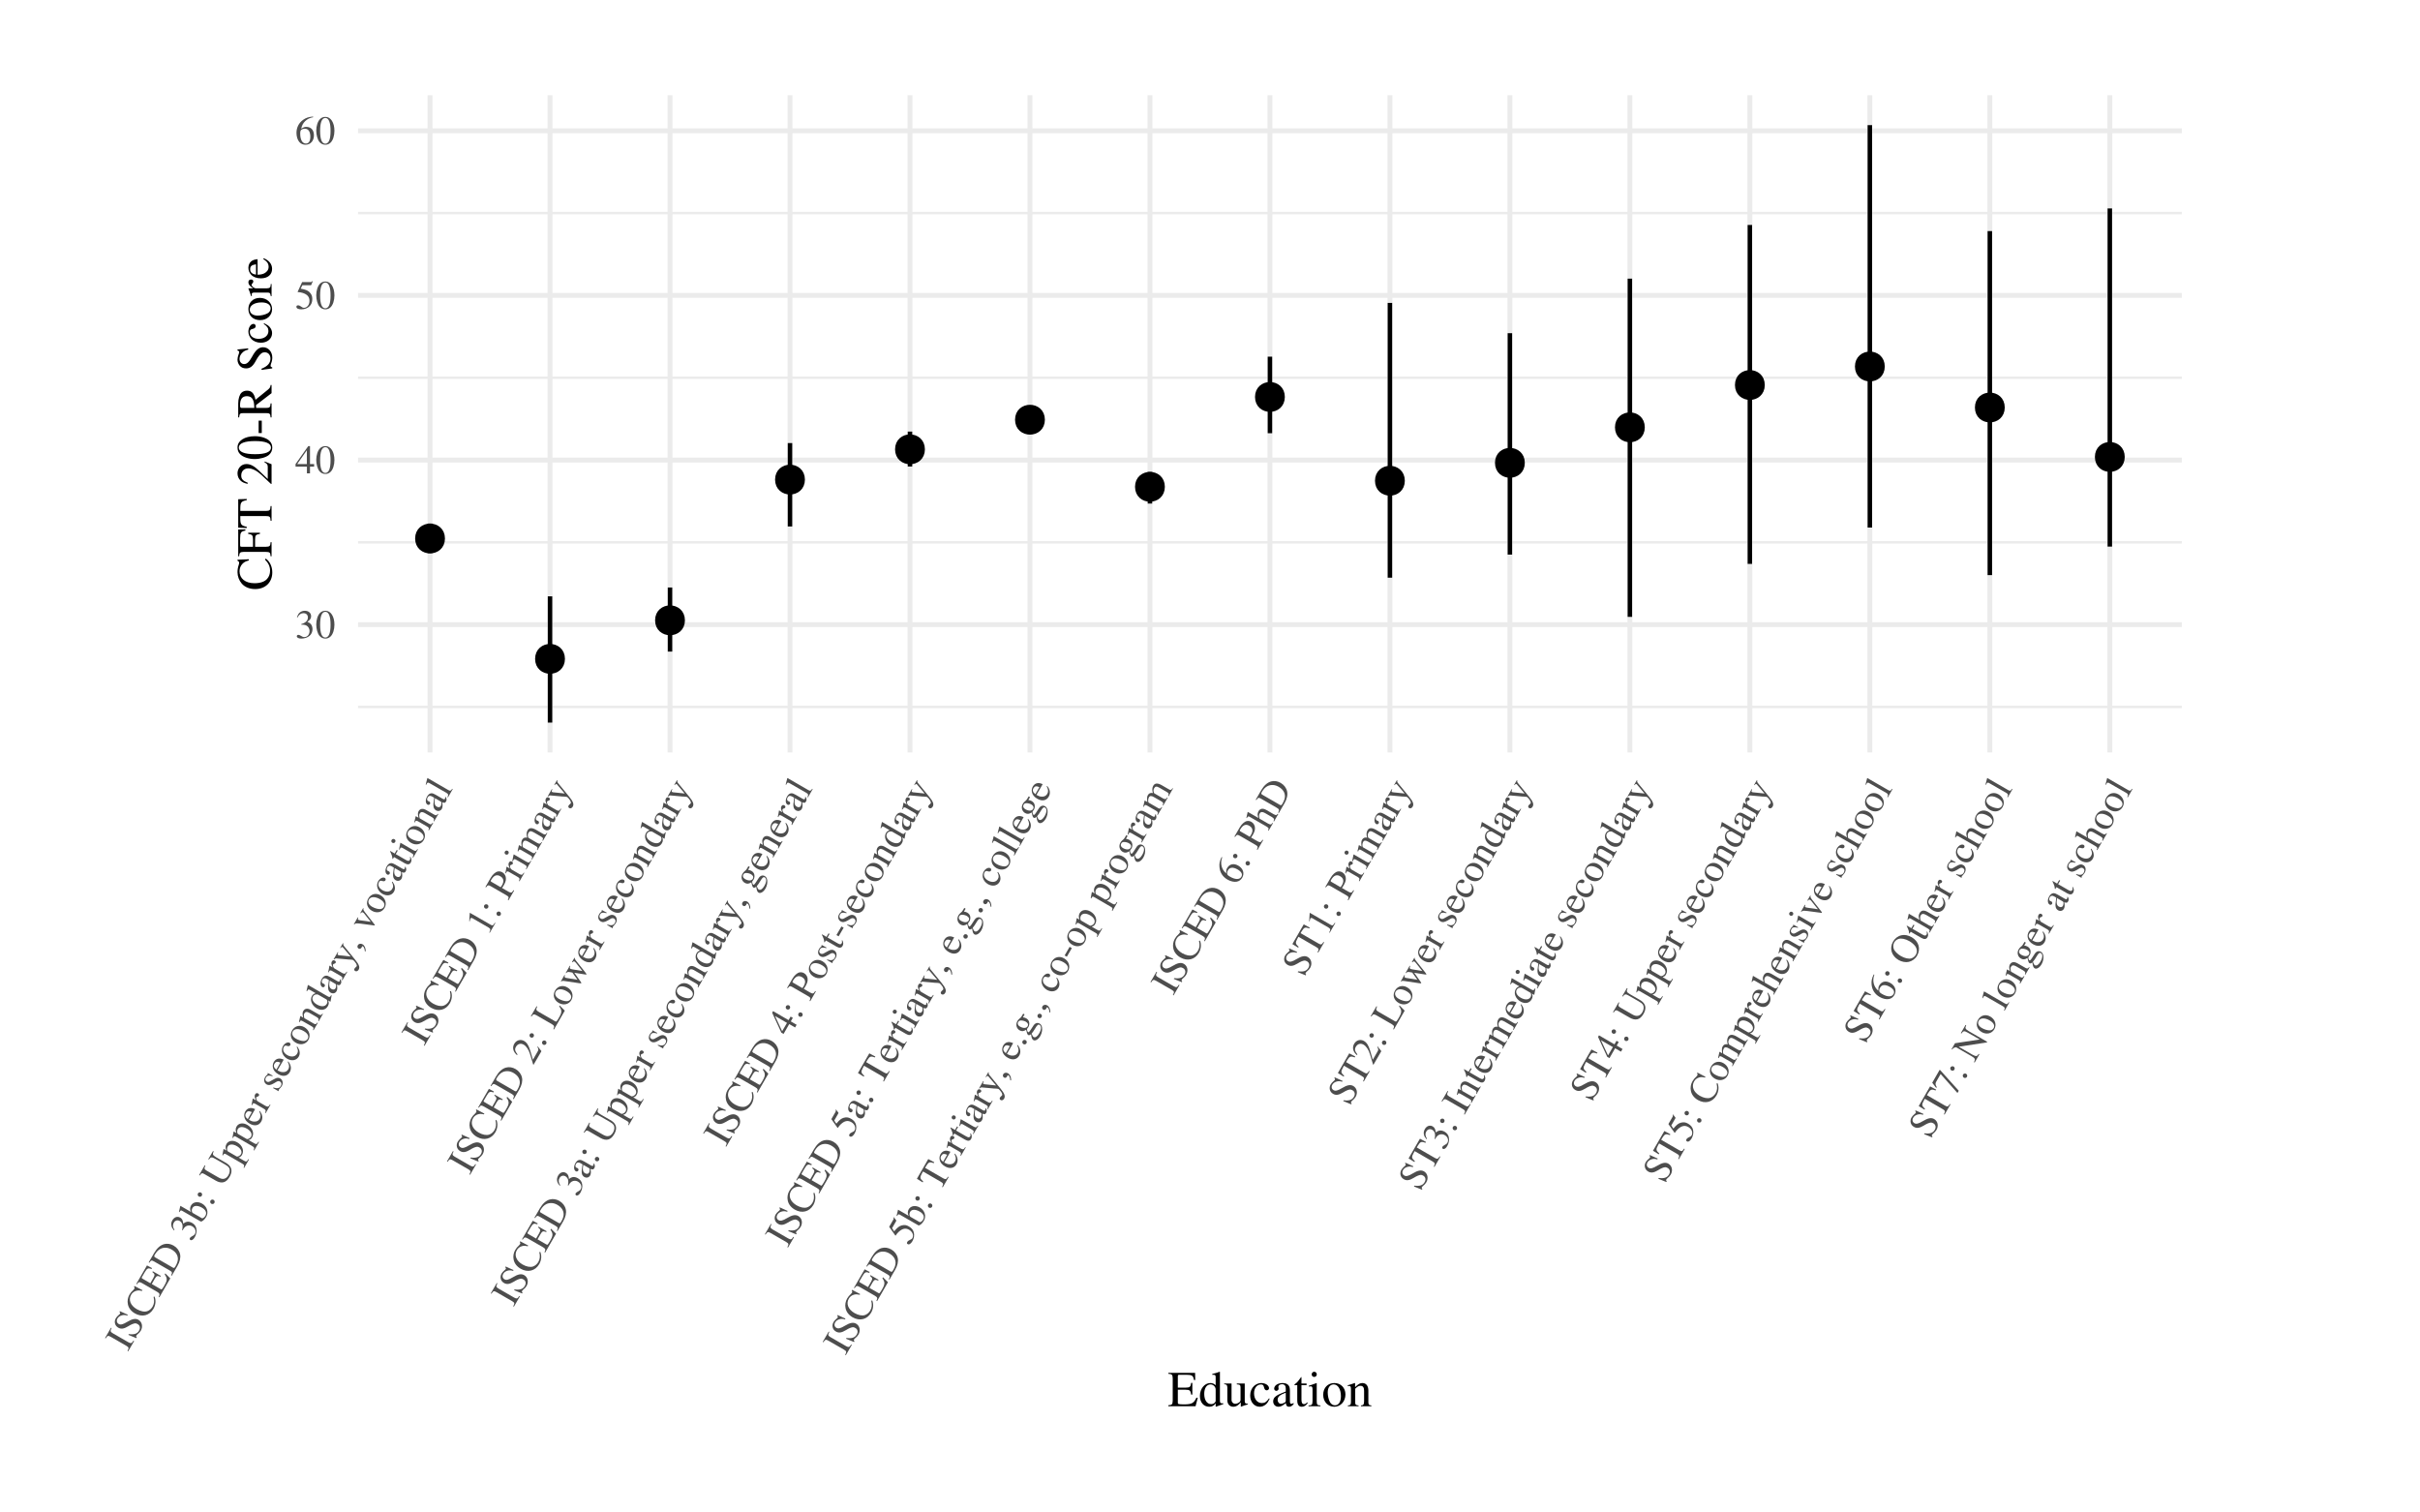 <?xml version="1.0" encoding="UTF-8"?>
<svg xmlns="http://www.w3.org/2000/svg" xmlns:xlink="http://www.w3.org/1999/xlink" width="576" height="360" viewBox="0 0 576 360">
<defs>
<g>
<g id="glyph-0-0">
<path d="M 1.469 -3.172 C 2.031 -3.172 2.25 -3.141 2.469 -3.062 C 3.078 -2.844 3.438 -2.297 3.438 -1.641 C 3.438 -0.828 2.906 -0.219 2.203 -0.219 C 1.922 -0.219 1.734 -0.281 1.375 -0.516 C 1.109 -0.688 0.938 -0.75 0.781 -0.75 C 0.562 -0.75 0.406 -0.609 0.406 -0.406 C 0.406 -0.078 0.828 0.141 1.5 0.141 C 2.219 0.141 2.984 -0.109 3.438 -0.516 C 3.891 -0.906 4.141 -1.453 4.141 -2.094 C 4.141 -2.594 3.984 -3.047 3.719 -3.344 C 3.516 -3.547 3.328 -3.672 2.922 -3.844 C 3.562 -4.297 3.812 -4.656 3.812 -5.172 C 3.812 -5.953 3.203 -6.484 2.312 -6.484 C 1.828 -6.484 1.406 -6.328 1.062 -6.016 C 0.781 -5.75 0.641 -5.5 0.438 -4.938 L 0.578 -4.891 C 0.953 -5.609 1.391 -5.906 2 -5.906 C 2.625 -5.906 3.047 -5.5 3.047 -4.891 C 3.047 -4.531 2.906 -4.203 2.672 -3.953 C 2.375 -3.672 2.109 -3.516 1.453 -3.297 Z M 1.469 -3.172 "/>
</g>
<g id="glyph-0-1">
<path d="M 2.438 -6.484 C 1.906 -6.484 1.5 -6.328 1.156 -5.984 C 0.594 -5.453 0.234 -4.344 0.234 -3.219 C 0.234 -2.172 0.547 -1.062 1 -0.516 C 1.359 -0.094 1.844 0.141 2.391 0.141 C 2.891 0.141 3.297 -0.031 3.641 -0.359 C 4.203 -0.891 4.562 -2 4.562 -3.172 C 4.562 -5.125 3.688 -6.484 2.438 -6.484 Z M 2.406 -6.234 C 3.219 -6.234 3.641 -5.156 3.641 -3.141 C 3.641 -1.141 3.219 -0.109 2.391 -0.109 C 1.578 -0.109 1.156 -1.141 1.156 -3.141 C 1.156 -5.188 1.578 -6.234 2.406 -6.234 Z M 2.406 -6.234 "/>
</g>
<g id="glyph-0-2">
<path d="M 4.531 -2.219 L 3.547 -2.219 L 3.547 -6.484 L 3.125 -6.484 L 0.109 -2.219 L 0.109 -1.609 L 2.812 -1.609 L 2.812 0 L 3.547 0 L 3.547 -1.609 L 4.531 -1.609 Z M 2.797 -2.219 L 0.5 -2.219 L 2.797 -5.5 Z M 2.797 -2.219 "/>
</g>
<g id="glyph-0-3">
<path d="M 1.734 -5.594 L 3.609 -5.594 C 3.781 -5.594 3.812 -5.609 3.844 -5.672 L 4.203 -6.531 L 4.109 -6.594 C 3.969 -6.406 3.891 -6.344 3.672 -6.344 L 1.672 -6.344 L 0.625 -4.078 C 0.609 -4.062 0.609 -4.047 0.609 -4.031 C 0.609 -3.969 0.656 -3.953 0.734 -3.953 C 1.031 -3.953 1.406 -3.891 1.812 -3.766 C 2.922 -3.406 3.422 -2.828 3.422 -1.859 C 3.422 -0.938 2.844 -0.219 2.078 -0.219 C 1.891 -0.219 1.734 -0.281 1.453 -0.5 C 1.141 -0.734 0.938 -0.812 0.703 -0.812 C 0.438 -0.812 0.312 -0.703 0.312 -0.453 C 0.312 -0.094 0.75 0.141 1.484 0.141 C 2.281 0.141 2.969 -0.125 3.453 -0.609 C 3.891 -1.047 4.094 -1.594 4.094 -2.328 C 4.094 -3.016 3.906 -3.453 3.438 -3.938 C 3.016 -4.359 2.469 -4.578 1.328 -4.781 Z M 1.734 -5.594 "/>
</g>
<g id="glyph-0-4">
<path d="M 4.281 -6.562 C 3.188 -6.469 2.625 -6.281 1.922 -5.797 C 0.891 -5.062 0.328 -3.969 0.328 -2.672 C 0.328 -1.844 0.578 -1 1 -0.516 C 1.359 -0.094 1.875 0.141 2.469 0.141 C 3.672 0.141 4.484 -0.781 4.484 -2.094 C 4.484 -3.344 3.797 -4.109 2.672 -4.109 C 2.25 -4.109 2.062 -4.031 1.453 -3.672 C 1.719 -5.125 2.797 -6.156 4.297 -6.406 Z M 2.328 -3.672 C 3.156 -3.672 3.625 -2.969 3.625 -1.781 C 3.625 -0.719 3.25 -0.141 2.578 -0.141 C 1.734 -0.141 1.219 -1.031 1.219 -2.516 C 1.219 -3.016 1.297 -3.281 1.484 -3.422 C 1.688 -3.578 1.984 -3.672 2.328 -3.672 Z M 2.328 -3.672 "/>
</g>
<g id="glyph-1-0">
<path d="M 0.094 -0.156 L 1.516 -2.609 L 1.359 -2.703 C 0.953 -2.047 0.766 -1.984 0.141 -2.328 L -3.547 -4.453 C -4.172 -4.828 -4.203 -5 -3.828 -5.703 L -3.984 -5.781 L -5.406 -3.328 L -5.25 -3.25 C -4.797 -3.922 -4.672 -3.969 -4.031 -3.609 L -0.344 -1.484 C 0.281 -1.109 0.312 -0.969 -0.062 -0.25 Z M 0.094 -0.156 "/>
</g>
<g id="glyph-1-1">
<path d="M -3.469 -6.953 L -3.562 -6.797 C -3.406 -6.641 -3.359 -6.484 -3.438 -6.359 C -3.484 -6.266 -3.609 -6.156 -3.75 -6.047 C -4.047 -5.797 -4.281 -5.531 -4.438 -5.266 C -4.641 -4.922 -4.734 -4.469 -4.641 -4.062 C -4.547 -3.625 -4.281 -3.266 -3.844 -3.016 C -3.188 -2.641 -2.516 -2.734 -1.484 -3.359 C -0.812 -3.781 -0.234 -4.031 0.203 -4.062 C 0.344 -4.062 0.547 -4 0.766 -3.875 C 1.312 -3.562 1.453 -2.938 1.094 -2.328 C 0.672 -1.578 -0.078 -1.328 -1.344 -1.5 L -1.453 -1.312 L 0.453 -0.531 L 0.562 -0.719 C 0.406 -0.812 0.359 -0.984 0.438 -1.109 C 0.484 -1.203 0.578 -1.328 0.734 -1.453 C 1.047 -1.688 1.312 -1.984 1.5 -2.297 C 2.062 -3.266 1.812 -4.391 0.953 -4.891 C 0.281 -5.281 -0.516 -5.141 -1.75 -4.391 C -2.734 -3.797 -3.312 -3.641 -3.75 -3.906 C -4.219 -4.172 -4.328 -4.703 -4.031 -5.219 C -3.812 -5.594 -3.438 -5.844 -2.969 -5.969 C -2.562 -6.062 -2.281 -6.078 -1.703 -5.906 L -1.594 -6.109 Z M -3.469 -6.953 "/>
</g>
<g id="glyph-1-2">
<path d="M -0.766 -7.328 L -2.672 -8.328 L -2.781 -8.141 C -2.625 -8 -2.609 -7.812 -2.719 -7.641 C -2.75 -7.578 -2.859 -7.469 -2.953 -7.359 C -3.344 -7.016 -3.641 -6.656 -3.859 -6.266 C -4.25 -5.594 -4.406 -4.75 -4.234 -3.969 C -4.062 -3.094 -3.484 -2.328 -2.562 -1.797 C -0.875 -0.828 0.906 -1.266 1.859 -2.906 C 2.391 -3.844 2.484 -4.922 2.109 -5.812 L 1.875 -5.734 C 2.109 -4.797 2.031 -4.094 1.641 -3.406 C 1.328 -2.875 0.891 -2.516 0.375 -2.328 C -0.297 -2.109 -1.188 -2.281 -2.125 -2.812 C -3.625 -3.688 -4.156 -5.031 -3.453 -6.25 C -3.188 -6.719 -2.75 -7.031 -2.25 -7.172 C -1.812 -7.297 -1.516 -7.281 -0.875 -7.141 Z M -0.766 -7.328 "/>
</g>
<g id="glyph-1-3">
<path d="M 1.469 -5.781 L 1.328 -5.531 C 1.969 -4.641 1.969 -4.141 1.281 -2.953 L 1.156 -2.734 C 0.625 -1.875 0.625 -1.875 0.312 -2.062 L -1.75 -3.25 L -1.016 -4.531 C -0.594 -5.219 -0.422 -5.266 0.312 -4.984 L 0.422 -5.172 L -1.5 -6.281 L -1.609 -6.094 C -1.016 -5.609 -0.969 -5.438 -1.359 -4.719 L -2.094 -3.438 L -3.922 -4.5 C -4.188 -4.656 -4.203 -4.703 -4.062 -4.953 L -3.406 -6.078 C -2.844 -7.016 -2.625 -7.109 -1.812 -6.828 L -1.688 -7.031 L -2.891 -7.672 L -5.438 -3.266 L -5.281 -3.188 C -4.891 -3.766 -4.734 -3.812 -4.109 -3.484 L -0.422 -1.359 C 0.156 -1 0.219 -0.812 -0.094 -0.188 L 0.062 -0.094 L 2.656 -4.594 Z M 1.469 -5.781 "/>
</g>
<g id="glyph-1-4">
<path d="M 0.078 -0.141 L 1.438 -2.484 C 2 -3.453 2.234 -4.484 2.047 -5.281 C 1.875 -6.109 1.328 -6.844 0.516 -7.312 C -0.219 -7.734 -1.016 -7.859 -1.75 -7.656 C -2.641 -7.422 -3.469 -6.688 -4.125 -5.547 L -5.422 -3.312 L -5.266 -3.234 C -4.844 -3.844 -4.719 -3.875 -4.094 -3.516 L -0.406 -1.391 C 0.203 -1.031 0.234 -0.875 -0.078 -0.234 Z M -3.891 -4.516 C -4.141 -4.672 -4.156 -4.797 -3.969 -5.141 C -3.547 -5.875 -3.094 -6.312 -2.578 -6.562 C -1.766 -6.938 -0.844 -6.891 0.047 -6.375 C 1.031 -5.797 1.516 -5.047 1.531 -4.156 C 1.531 -3.578 1.344 -3.062 0.922 -2.328 C 0.734 -2 0.609 -1.922 0.328 -2.078 Z M -3.891 -4.516 "/>
</g>
<g id="glyph-1-5">
</g>
<g id="glyph-1-6">
<path d="M -2.016 -2.859 C -1.734 -3.359 -1.594 -3.531 -1.422 -3.672 C -0.922 -4.094 -0.266 -4.141 0.297 -3.812 C 1 -3.406 1.266 -2.625 0.922 -2.016 C 0.781 -1.781 0.625 -1.641 0.234 -1.453 C -0.031 -1.297 -0.188 -1.188 -0.266 -1.047 C -0.375 -0.859 -0.328 -0.672 -0.156 -0.562 C 0.141 -0.406 0.547 -0.641 0.875 -1.219 C 1.234 -1.844 1.406 -2.641 1.266 -3.25 C 1.172 -3.828 0.812 -4.312 0.266 -4.625 C -0.172 -4.875 -0.641 -4.984 -1.031 -4.891 C -1.312 -4.828 -1.516 -4.719 -1.859 -4.453 C -1.938 -5.234 -2.125 -5.625 -2.578 -5.891 C -3.25 -6.281 -4 -6.031 -4.453 -5.25 C -4.688 -4.828 -4.781 -4.391 -4.672 -3.938 C -4.594 -3.547 -4.438 -3.312 -4.062 -2.844 L -3.938 -2.953 C -4.375 -3.641 -4.406 -4.156 -4.109 -4.688 C -3.797 -5.219 -3.234 -5.391 -2.703 -5.094 C -2.391 -4.906 -2.188 -4.625 -2.078 -4.297 C -2 -3.906 -1.984 -3.594 -2.125 -2.922 Z M -2.016 -2.859 "/>
</g>
<g id="glyph-1-7">
<path d="M -4.922 -4.531 L -4.953 -4.516 C -5.047 -4.109 -5.094 -3.828 -5.219 -3.375 L -5.281 -3.094 L -5.172 -3.031 C -5.141 -3.078 -5.125 -3.094 -5.094 -3.156 C -4.891 -3.5 -4.781 -3.516 -4.438 -3.312 L -0.125 -0.828 C 0.141 -0.672 0.812 -1.219 1.203 -1.906 C 1.844 -3 1.422 -4.375 0.234 -5.062 C -0.797 -5.656 -1.922 -5.469 -2.406 -4.625 C -2.703 -4.125 -2.703 -3.484 -2.375 -3.062 Z M -1.938 -2.812 C -2.266 -3 -2.328 -3.578 -2.078 -4 C -1.953 -4.234 -1.75 -4.391 -1.5 -4.469 C -1.078 -4.609 -0.406 -4.453 0.188 -4.109 C 1.109 -3.578 1.406 -2.875 1.016 -2.172 C 0.766 -1.766 0.375 -1.484 0.156 -1.609 Z M -1.938 -2.812 "/>
</g>
<g id="glyph-1-8">
<path d="M -3.156 -3.344 C -3.297 -3.078 -3.203 -2.75 -2.953 -2.609 C -2.703 -2.469 -2.375 -2.547 -2.234 -2.797 C -2.094 -3.047 -2.156 -3.375 -2.422 -3.531 C -2.672 -3.672 -3.016 -3.578 -3.156 -3.344 Z M -0.172 -1.625 C -0.312 -1.359 -0.234 -1.031 0.031 -0.875 C 0.266 -0.75 0.609 -0.812 0.75 -1.062 C 0.891 -1.312 0.812 -1.656 0.562 -1.797 C 0.312 -1.953 -0.031 -1.859 -0.172 -1.625 Z M -0.172 -1.625 "/>
</g>
<g id="glyph-1-9">
<path d="M -2.109 -9.031 L -3.234 -7.094 L -3.078 -7.016 C -2.656 -7.641 -2.406 -7.672 -1.562 -7.172 L 0.688 -5.875 C 1.25 -5.562 1.531 -5.328 1.703 -5.047 C 1.984 -4.594 1.922 -3.906 1.562 -3.281 C 1.219 -2.688 0.781 -2.406 0.266 -2.406 C -0.078 -2.406 -0.422 -2.516 -0.953 -2.828 L -3.609 -4.359 C -4.203 -4.719 -4.25 -4.859 -3.922 -5.562 L -4.078 -5.641 L -5.422 -3.297 L -5.266 -3.219 C -4.844 -3.828 -4.703 -3.875 -4.094 -3.516 L -1.5 -2.016 C -0.062 -1.188 1.016 -1.469 1.828 -2.875 C 2.359 -3.781 2.422 -4.594 2.031 -5.234 C 1.812 -5.625 1.469 -5.938 0.828 -6.297 L -1.344 -7.547 C -2.219 -8.078 -2.266 -8.234 -1.953 -8.953 Z M -2.109 -9.031 "/>
</g>
<g id="glyph-1-10">
<path d="M 1.828 1 L 2.984 -1.016 L 2.844 -1.109 C 2.484 -0.484 2.328 -0.422 1.797 -0.734 L 0.5 -1.484 C 0.938 -1.625 1.125 -1.766 1.328 -2.125 C 1.906 -3.109 1.406 -4.406 0.203 -5.094 C -0.812 -5.688 -1.891 -5.531 -2.359 -4.719 C -2.625 -4.266 -2.641 -3.781 -2.406 -3.156 L -3.031 -3.531 L -3.078 -3.469 C -3.172 -2.938 -3.234 -2.578 -3.344 -2.047 L -3.219 -1.969 C -3.188 -2.047 -3.156 -2.094 -3.109 -2.172 C -2.953 -2.453 -2.828 -2.469 -2.438 -2.25 L 1.438 0 C 1.891 0.266 1.922 0.406 1.703 0.922 Z M -2.016 -2.938 C -2.25 -3.078 -2.297 -3.703 -2.078 -4.094 C -1.719 -4.703 -0.844 -4.75 0.125 -4.188 C 1.031 -3.656 1.422 -2.891 1.078 -2.281 C 0.859 -1.906 0.281 -1.609 0.031 -1.75 Z M -2.016 -2.938 "/>
</g>
<g id="glyph-1-11">
<path d="M 0.609 -4.188 C 1 -3.406 1.047 -2.922 0.734 -2.375 C 0.453 -1.906 0 -1.688 -0.609 -1.734 C -1 -1.75 -1.297 -1.859 -1.828 -2.141 L -0.344 -4.703 C -0.938 -4.938 -1.219 -5 -1.609 -4.938 C -2.062 -4.875 -2.438 -4.578 -2.688 -4.156 C -2.922 -3.734 -3.016 -3.266 -2.906 -2.797 C -2.797 -2.203 -2.344 -1.625 -1.641 -1.234 C -0.516 -0.578 0.547 -0.766 1.094 -1.719 C 1.547 -2.5 1.438 -3.422 0.734 -4.266 Z M -2.094 -2.312 C -2.688 -2.781 -2.828 -3.219 -2.531 -3.734 C -2.234 -4.234 -1.891 -4.312 -1.125 -4 Z M -2.094 -2.312 "/>
</g>
<g id="glyph-1-12">
<path d="M 0.031 -0.047 L 1.172 -2.031 L 1.047 -2.109 C 0.719 -1.547 0.531 -1.5 0.016 -1.766 L -1.844 -2.844 C -2.109 -3 -2.328 -3.578 -2.188 -3.812 C -2.156 -3.875 -2.094 -3.922 -1.953 -3.969 C -1.75 -4.016 -1.641 -4.094 -1.578 -4.203 C -1.469 -4.391 -1.547 -4.609 -1.781 -4.734 C -2.047 -4.891 -2.297 -4.812 -2.469 -4.531 C -2.672 -4.172 -2.625 -3.859 -2.281 -3.094 L -3.031 -3.531 L -3.062 -3.484 C -3.156 -2.938 -3.203 -2.562 -3.344 -2 L -3.203 -1.922 C -3.156 -2.062 -3.141 -2.141 -3.078 -2.25 C -2.953 -2.453 -2.766 -2.453 -2.406 -2.25 L -0.328 -1.047 C 0.094 -0.766 0.109 -0.688 -0.094 -0.125 Z M 0.031 -0.047 "/>
</g>
<g id="glyph-1-13">
<path d="M -1.094 -4.125 L -2.25 -4.75 L -2.312 -4.656 C -2.266 -4.578 -2.266 -4.516 -2.297 -4.469 C -2.312 -4.422 -2.375 -4.359 -2.469 -4.281 C -2.656 -4.141 -2.797 -3.969 -2.906 -3.766 C -3.297 -3.094 -3.141 -2.391 -2.531 -2.031 C -2.078 -1.766 -1.578 -1.844 -0.781 -2.312 L -0.234 -2.641 C 0.094 -2.844 0.391 -2.875 0.641 -2.719 C 1 -2.516 1.094 -2.109 0.844 -1.688 C 0.516 -1.109 0.016 -1 -0.938 -1.297 L -1.016 -1.172 L 0.281 -0.422 L 0.344 -0.531 C 0.297 -0.625 0.312 -0.688 0.359 -0.781 C 0.422 -0.875 0.484 -0.953 0.641 -1.109 C 0.828 -1.312 0.984 -1.516 1.078 -1.672 C 1.453 -2.328 1.281 -3.125 0.703 -3.453 C 0.281 -3.703 -0.109 -3.656 -0.703 -3.328 L -1.75 -2.75 C -2.016 -2.594 -2.297 -2.578 -2.531 -2.719 C -2.859 -2.906 -2.938 -3.281 -2.703 -3.672 C -2.438 -4.156 -2.031 -4.234 -1.172 -4 Z M -1.094 -4.125 "/>
</g>
<g id="glyph-1-14">
<path d="M 0.609 -4.047 C 0.969 -3.328 1 -2.906 0.719 -2.438 C 0.281 -1.656 -0.672 -1.547 -1.641 -2.094 C -2.5 -2.594 -2.828 -3.375 -2.438 -4.047 C -2.266 -4.344 -2.109 -4.391 -1.766 -4.312 L -1.547 -4.25 C -1.266 -4.172 -1.031 -4.25 -0.922 -4.438 C -0.797 -4.641 -0.875 -4.906 -1.062 -5.016 C -1.531 -5.281 -2.234 -4.922 -2.641 -4.234 C -2.875 -3.828 -2.969 -3.297 -2.859 -2.797 C -2.719 -2.188 -2.297 -1.609 -1.641 -1.219 C -0.562 -0.609 0.578 -0.812 1.109 -1.734 C 1.328 -2.125 1.391 -2.516 1.297 -2.969 C 1.25 -3.312 1.109 -3.609 0.766 -4.125 Z M 0.609 -4.047 "/>
</g>
<g id="glyph-1-15">
<path d="M -2.609 -4.266 C -3.234 -3.188 -2.875 -2 -1.734 -1.344 C -0.609 -0.688 0.672 -0.969 1.266 -2.016 C 1.875 -3.062 1.484 -4.359 0.312 -5.031 C -0.781 -5.672 -2 -5.344 -2.609 -4.266 Z M -2.438 -4.047 C -2.031 -4.75 -0.953 -4.766 0.172 -4.109 C 1.125 -3.562 1.453 -2.875 1.094 -2.266 C 0.906 -1.938 0.531 -1.734 0.109 -1.75 C -0.453 -1.766 -1.109 -1.969 -1.703 -2.312 C -2.5 -2.766 -2.781 -3.438 -2.438 -4.047 Z M -2.438 -4.047 "/>
</g>
<g id="glyph-1-16">
<path d="M 0.094 -0.156 L 1.109 -1.906 L 0.984 -1.984 C 0.719 -1.594 0.547 -1.516 0.234 -1.688 L -2.094 -3.031 C -2.25 -3.656 -2.25 -3.906 -2.094 -4.172 C -1.859 -4.578 -1.469 -4.625 -0.922 -4.312 L 0.812 -3.312 C 1.344 -2.984 1.406 -2.797 1.203 -2.375 L 1.328 -2.297 L 2.328 -4.031 L 2.203 -4.109 C 1.938 -3.719 1.781 -3.688 1.359 -3.906 L -0.547 -5 C -1.328 -5.453 -1.984 -5.359 -2.344 -4.75 C -2.562 -4.375 -2.578 -4.031 -2.375 -3.172 L -3.016 -3.547 L -3.062 -3.484 C -3.172 -2.984 -3.25 -2.625 -3.375 -2.141 L -3.219 -2.047 C -3.219 -2.109 -3.188 -2.203 -3.141 -2.297 C -3 -2.531 -2.828 -2.516 -2.422 -2.281 L -0.359 -1.094 C 0.141 -0.812 0.172 -0.656 -0.031 -0.234 Z M 0.094 -0.156 "/>
</g>
<g id="glyph-1-17">
<path d="M 1.875 -4.359 C 1.828 -4.25 1.797 -4.203 1.781 -4.172 C 1.609 -3.875 1.469 -3.844 1.078 -4.062 L -3.625 -6.781 L -3.656 -6.766 C -3.766 -6.281 -3.828 -5.969 -3.984 -5.328 L -3.875 -5.266 C -3.844 -5.328 -3.812 -5.375 -3.766 -5.453 C -3.594 -5.75 -3.453 -5.781 -3.125 -5.578 L -1.828 -4.828 C -2.281 -4.656 -2.484 -4.484 -2.688 -4.156 C -3.234 -3.203 -2.734 -1.906 -1.562 -1.219 C -0.5 -0.609 0.562 -0.797 1.094 -1.719 C 1.375 -2.188 1.391 -2.594 1.172 -3.109 L 1.688 -2.797 L 1.734 -2.812 L 2 -4.281 Z M 0.781 -3.328 C 0.859 -3.281 0.906 -3.172 0.953 -3.016 C 1.031 -2.797 0.984 -2.531 0.844 -2.281 C 0.453 -1.594 -0.469 -1.531 -1.5 -2.125 C -2.438 -2.656 -2.797 -3.422 -2.438 -4.047 C -2.172 -4.5 -1.547 -4.672 -1.125 -4.422 Z M 0.781 -3.328 "/>
</g>
<g id="glyph-1-18">
<path d="M 1.562 -4 C 1.609 -3.781 1.594 -3.672 1.516 -3.531 C 1.406 -3.344 1.266 -3.359 0.906 -3.562 L -0.719 -4.5 C -1.156 -4.75 -1.422 -4.844 -1.703 -4.844 C -2.109 -4.828 -2.453 -4.562 -2.734 -4.078 C -3.188 -3.281 -3.141 -2.422 -2.625 -2.125 C -2.438 -2.016 -2.172 -2.094 -2.047 -2.297 C -1.938 -2.5 -2.016 -2.75 -2.188 -2.859 C -2.234 -2.875 -2.281 -2.906 -2.328 -2.922 C -2.406 -2.938 -2.484 -2.984 -2.547 -3.016 C -2.766 -3.141 -2.797 -3.516 -2.609 -3.859 C -2.375 -4.266 -2.016 -4.328 -1.562 -4.078 L -1.047 -3.781 C -1.281 -2.219 -1.281 -2.016 -1.172 -1.5 C -1.109 -1.219 -0.891 -0.938 -0.625 -0.781 C -0.094 -0.484 0.469 -0.625 0.766 -1.125 C 0.969 -1.5 1 -1.938 0.859 -2.703 C 1.328 -2.484 1.578 -2.531 1.766 -2.875 C 1.938 -3.156 1.938 -3.406 1.781 -3.875 Z M 0.344 -2.969 C 0.609 -2.828 0.688 -2.734 0.672 -2.516 C 0.688 -2.234 0.609 -1.969 0.516 -1.797 C 0.344 -1.5 -0.062 -1.438 -0.438 -1.656 L -0.453 -1.672 C -0.953 -1.953 -1.062 -2.5 -0.859 -3.672 Z M 0.344 -2.969 "/>
</g>
<g id="glyph-1-19">
<path d="M -1.453 -6.109 L -2.094 -4.984 L -1.969 -4.922 C -1.828 -5.172 -1.688 -5.266 -1.547 -5.188 C -1.516 -5.172 -1.469 -5.141 -1.422 -5.078 L 0.406 -2.938 L -2.25 -3.219 C -2.391 -3.219 -2.516 -3.25 -2.609 -3.312 C -2.766 -3.391 -2.734 -3.547 -2.547 -3.922 L -2.672 -3.984 L -3.656 -2.281 L -3.547 -2.219 C -3.375 -2.422 -3.203 -2.484 -3.047 -2.484 L -0.453 -2.25 C -0.156 -2.203 -0.156 -2.219 -0.047 -2.219 C 0.5 -2.219 0.891 -2.156 1 -2.094 C 1.141 -2.016 1.531 -1.531 1.719 -1.234 C 1.844 -0.984 1.906 -0.719 1.844 -0.625 C 1.812 -0.562 1.75 -0.5 1.672 -0.438 C 1.516 -0.312 1.391 -0.188 1.312 -0.047 C 1.188 0.156 1.266 0.406 1.469 0.516 C 1.75 0.688 2.109 0.547 2.312 0.188 C 2.641 -0.391 2.406 -1.031 1.469 -2.172 L -1.188 -5.422 C -1.391 -5.688 -1.406 -5.828 -1.328 -6.047 Z M -1.453 -6.109 "/>
</g>
<g id="glyph-1-20">
<path d="M 1.578 0 C 1.609 -0.734 1.328 -1.391 0.828 -1.688 C 0.406 -1.938 -0.094 -1.828 -0.297 -1.453 C -0.469 -1.156 -0.391 -0.844 -0.109 -0.672 C 0.156 -0.516 0.422 -0.625 0.609 -0.922 C 0.641 -0.984 0.672 -1.031 0.688 -1.109 C 0.688 -1.141 0.703 -1.156 0.703 -1.156 C 0.734 -1.234 0.812 -1.25 0.891 -1.219 C 1.141 -1.062 1.328 -0.656 1.375 -0.016 Z M 1.578 0 "/>
</g>
<g id="glyph-1-21">
<path d="M -1.438 -6.125 L -2.109 -4.969 L -1.984 -4.906 C -1.797 -5.156 -1.656 -5.219 -1.5 -5.125 C -1.422 -5.078 -1.344 -5.031 -1.266 -4.953 L 0.391 -2.875 L -2.219 -3.25 C -2.359 -3.281 -2.484 -3.312 -2.578 -3.359 C -2.719 -3.453 -2.703 -3.578 -2.578 -3.875 L -2.703 -3.938 L -3.641 -2.312 L -3.516 -2.25 C -3.312 -2.547 -3.203 -2.562 -2.125 -2.453 L 0.844 -2.062 C 0.875 -2.062 0.969 -2.047 1.047 -2.031 C 1.125 -2.016 1.203 -2.016 1.25 -2.016 C 1.297 -2 1.344 -2.016 1.359 -2.047 C 1.391 -2.094 1.312 -2.219 1.062 -2.531 L -0.984 -5.141 C -1.406 -5.719 -1.438 -5.781 -1.312 -6.062 Z M -1.438 -6.125 "/>
</g>
<g id="glyph-1-22">
<path d="M -2.5 -4.281 L -2.984 -3.438 L -3.953 -4 C -4.047 -4.047 -4.078 -4.047 -4.109 -4 C -3.672 -3.125 -3.547 -2.703 -3.547 -2.391 C -3.531 -2.25 -3.516 -2.188 -3.469 -2.156 C -3.438 -2.141 -3.406 -2.141 -3.406 -2.156 L -3.141 -2.594 L -0.625 -1.141 C 0.078 -0.734 0.562 -0.781 0.844 -1.281 C 1.078 -1.688 1.062 -2.125 0.781 -2.641 L 0.641 -2.578 C 0.75 -2.281 0.734 -2.094 0.625 -1.906 C 0.453 -1.609 0.188 -1.609 -0.344 -1.922 L -2.734 -3.297 L -2.25 -4.141 Z M -2.5 -4.281 "/>
</g>
<g id="glyph-1-23">
<path d="M 0.078 -0.141 L 1.219 -2.094 L 1.094 -2.172 C 0.75 -1.656 0.625 -1.641 0 -1.984 L -2.938 -3.688 L -2.969 -3.656 L -3.281 -2.109 L -3.141 -2.031 L -3.109 -2.109 C -3.062 -2.234 -3.031 -2.328 -2.984 -2.406 C -2.859 -2.609 -2.688 -2.594 -2.328 -2.391 L -0.406 -1.281 C 0.219 -0.906 0.25 -0.797 -0.047 -0.219 Z M -5.047 -4.344 C -5.188 -4.125 -5.109 -3.828 -4.875 -3.688 C -4.625 -3.547 -4.344 -3.625 -4.203 -3.859 C -4.062 -4.109 -4.125 -4.391 -4.375 -4.531 C -4.625 -4.672 -4.922 -4.578 -5.047 -4.344 Z M -5.047 -4.344 "/>
</g>
<g id="glyph-1-24">
<path d="M 0.109 -0.172 L 1.234 -2.141 L 1.109 -2.219 C 0.781 -1.703 0.641 -1.656 0.172 -1.922 L -4.781 -4.781 L -4.812 -4.75 C -4.938 -4.266 -5.016 -3.906 -5.203 -3.219 L -5.094 -3.156 L -5.062 -3.203 C -5.016 -3.297 -4.969 -3.391 -4.938 -3.453 C -4.781 -3.734 -4.609 -3.75 -4.219 -3.516 L -0.25 -1.234 C 0.203 -0.969 0.25 -0.781 -0.016 -0.25 Z M 0.109 -0.172 "/>
</g>
<g id="glyph-1-25">
<path d="M 0.562 -0.969 L 1.891 -3.281 L 1.766 -3.359 C 1.406 -2.719 1.219 -2.609 0.828 -2.844 L -4.172 -5.719 L -4.203 -5.672 L -4.328 -3.734 L -4.219 -3.672 C -4.156 -4.062 -4.078 -4.297 -4.047 -4.359 C -3.938 -4.531 -3.766 -4.547 -3.5 -4.391 L 0.266 -2.219 C 0.766 -1.906 0.797 -1.688 0.438 -1.047 Z M 0.562 -0.969 "/>
</g>
<g id="glyph-1-26">
<path d="M -5.266 -3.234 C -4.844 -3.797 -4.719 -3.828 -4.109 -3.484 L -0.516 -1.406 C 0.203 -1 0.219 -0.875 -0.078 -0.234 L 0.078 -0.141 L 1.422 -2.469 L 1.266 -2.562 C 0.875 -1.906 0.703 -1.859 0.062 -2.203 L -1.453 -3.078 C -1.297 -3.281 -1.219 -3.422 -1.094 -3.641 C -0.703 -4.297 -0.531 -4.781 -0.531 -5.25 C -0.5 -5.906 -0.844 -6.5 -1.375 -6.812 C -1.734 -7.016 -2.125 -7.078 -2.484 -7 C -3.047 -6.875 -3.703 -6.281 -4.156 -5.5 L -5.422 -3.312 Z M -3.938 -4.516 C -4.156 -4.641 -4.203 -4.734 -4.062 -4.969 C -3.422 -6.078 -2.719 -6.375 -1.875 -5.875 C -1.062 -5.406 -0.922 -4.688 -1.469 -3.734 C -1.562 -3.562 -1.656 -3.453 -1.781 -3.266 Z M -3.938 -4.516 "/>
</g>
<g id="glyph-1-27">
<path d="M 0.078 -0.141 L 1.141 -1.969 L 1.016 -2.047 C 0.766 -1.641 0.594 -1.562 0.25 -1.734 L -2.078 -3.078 C -2.109 -3.094 -2.141 -3.203 -2.172 -3.312 C -2.234 -3.625 -2.172 -4.062 -2 -4.359 C -1.797 -4.734 -1.391 -4.734 -0.812 -4.391 L 0.984 -3.359 C 1.438 -3.062 1.484 -2.938 1.25 -2.453 L 1.375 -2.375 L 2.453 -4.234 L 2.328 -4.312 C 2.062 -3.859 1.859 -3.812 1.328 -4.094 L -0.766 -5.312 C -0.984 -5.766 -0.984 -6.125 -0.766 -6.516 C -0.484 -6.984 -0.188 -7 0.516 -6.609 L 2.266 -5.594 C 2.75 -5.297 2.781 -5.203 2.547 -4.688 L 2.672 -4.609 L 3.719 -6.438 L 3.594 -6.516 L 3.453 -6.297 C 3.25 -6.062 3.078 -6.047 2.75 -6.234 L 1.047 -7.219 C 0.062 -7.781 -0.609 -7.75 -0.984 -7.094 C -1.25 -6.625 -1.281 -6.062 -1.078 -5.359 C -1.625 -5.469 -2.016 -5.312 -2.266 -4.875 C -2.484 -4.484 -2.5 -4.203 -2.391 -3.219 L -3 -3.578 L -3.047 -3.531 C -3.156 -3 -3.234 -2.656 -3.359 -2.156 L -3.203 -2.062 C -3.172 -2.172 -3.141 -2.281 -3.094 -2.359 C -2.969 -2.578 -2.781 -2.578 -2.391 -2.344 L -0.281 -1.125 C 0.156 -0.844 0.219 -0.672 -0.047 -0.219 Z M 0.078 -0.141 "/>
</g>
<g id="glyph-1-28">
<path d="M 1.141 -4.609 L 1.047 -4.531 C 1.344 -3.938 1.344 -3.812 1.125 -3.422 L -0.016 -1.438 L -0.672 -3.688 C -1.031 -4.844 -1.453 -5.531 -2.109 -5.906 C -2.953 -6.391 -3.953 -6.109 -4.453 -5.234 C -4.719 -4.781 -4.797 -4.234 -4.641 -3.734 C -4.5 -3.312 -4.312 -3.016 -3.812 -2.547 L -3.672 -2.703 C -4.297 -3.484 -4.391 -3.953 -4.047 -4.531 C -3.641 -5.234 -2.906 -5.438 -2.203 -5.031 C -1.562 -4.656 -1 -3.812 -0.672 -2.703 L 0.047 -0.312 L 0.141 -0.25 L 2.016 -3.484 Z M 1.141 -4.609 "/>
</g>
<g id="glyph-1-29">
<path d="M -4.078 -5.625 L -5.438 -3.266 L -5.281 -3.188 C -4.891 -3.766 -4.734 -3.812 -4.109 -3.484 L -0.422 -1.359 C 0.156 -1 0.219 -0.812 -0.094 -0.188 L 0.062 -0.094 L 2.641 -4.578 L 1.422 -5.812 L 1.297 -5.609 C 1.969 -4.703 1.969 -4.219 1.375 -3.125 L 1.047 -2.562 C 0.672 -1.953 0.609 -1.891 0.312 -2.062 L -3.625 -4.328 C -4.219 -4.688 -4.25 -4.859 -3.922 -5.547 Z M -4.078 -5.625 "/>
</g>
<g id="glyph-1-30">
<path d="M -0.984 -6.906 L -0.859 -6.844 C -0.656 -7.078 -0.531 -7.125 -0.406 -7.047 C -0.281 -6.984 -0.109 -6.812 0.062 -6.594 L 1.484 -4.781 L -0.797 -5.156 C -1.25 -5.25 -1.25 -5.25 -1.359 -5.312 C -1.531 -5.406 -1.547 -5.547 -1.375 -5.969 L -1.5 -6.031 L -2.469 -4.328 L -2.344 -4.266 C -2.141 -4.562 -1.984 -4.594 -1.453 -4.516 C -1.312 -4.469 -1.062 -4.453 -0.891 -4.406 L 0.328 -2.703 L -2.297 -3.125 C -2.438 -3.141 -2.516 -3.172 -2.594 -3.219 C -2.766 -3.312 -2.781 -3.453 -2.641 -3.766 L -2.766 -3.828 L -3.625 -2.328 L -3.5 -2.266 C -3.375 -2.438 -3.266 -2.469 -2.719 -2.391 L 0.75 -1.875 C 1.078 -1.828 1.234 -1.828 1.25 -1.875 C 1.281 -1.906 1.203 -2.047 1.047 -2.297 L -0.422 -4.359 L 1.969 -3.984 C 2.375 -3.922 2.438 -3.906 2.469 -3.969 C 2.5 -4.016 2.438 -4.109 2.188 -4.453 L -0.031 -7.25 C -0.297 -7.609 -0.328 -7.672 -0.281 -7.859 L -0.406 -7.922 Z M -0.984 -6.906 "/>
</g>
<g id="glyph-1-31">
<path d="M -0.953 -5.766 L -1.281 -5.953 L -1.656 -5.312 C -1.766 -5.125 -1.859 -5.047 -2 -4.906 L -2.172 -4.766 C -2.391 -4.594 -2.547 -4.375 -2.672 -4.172 C -3.125 -3.391 -2.906 -2.438 -2.141 -1.984 C -1.625 -1.688 -1.172 -1.719 -0.578 -2.125 L -0.5 -1.812 C -0.422 -1.531 -0.391 -1.375 -0.375 -1.328 C -0.281 -1.047 -0.234 -0.953 -0.094 -0.875 C 0.094 -0.766 0.234 -0.812 0.594 -1.062 C 0.688 -0.203 0.844 0.172 1.141 0.344 C 1.594 0.609 2.312 0.188 2.781 -0.625 C 3.141 -1.234 3.297 -2.016 3.203 -2.656 C 3.125 -3.109 2.938 -3.406 2.625 -3.594 C 2.109 -3.891 1.531 -3.703 1.156 -3.109 L 0.484 -2.078 C 0.188 -1.625 0.016 -1.469 -0.109 -1.547 C -0.281 -1.641 -0.422 -2.078 -0.344 -2.359 C -0.156 -2.641 -0.047 -2.781 -0.031 -2.781 C 0.141 -3.094 0.219 -3.516 0.141 -3.906 C 0.062 -4.297 -0.156 -4.594 -0.578 -4.844 C -0.812 -4.969 -1.047 -5.047 -1.359 -5.078 Z M 0.719 -1.203 C 0.953 -1.453 1.375 -2.078 1.609 -2.5 C 2.047 -3.25 2.312 -3.453 2.609 -3.281 C 3.094 -3 3.062 -2.188 2.516 -1.25 C 2.094 -0.5 1.562 -0.172 1.203 -0.391 C 1.016 -0.5 0.938 -0.641 0.719 -1.203 Z M -2.078 -2.891 C -2.562 -3.172 -2.703 -3.578 -2.484 -3.953 C -2.344 -4.219 -2.094 -4.359 -1.75 -4.328 C -1.375 -4.328 -0.953 -4.203 -0.625 -4.016 C -0.156 -3.734 0 -3.344 -0.219 -2.969 C -0.516 -2.453 -1.25 -2.422 -2.047 -2.875 Z M -2.078 -2.891 "/>
</g>
<g id="glyph-1-32">
<path d="M 0.344 -5.031 L -0.141 -4.188 L -3.828 -6.328 L -4.047 -5.953 L -1.859 -1.203 L -1.328 -0.906 L 0.016 -3.25 L 1.406 -2.438 L 1.781 -3.078 L 0.391 -3.891 L 0.875 -4.734 Z M -0.516 -3.531 L -1.672 -1.547 L -3.359 -5.172 Z M -0.516 -3.531 "/>
</g>
<g id="glyph-1-33">
<path d="M -1.953 -1.562 L -1.422 -1.266 L -0.234 -3.312 L -0.766 -3.609 Z M -1.953 -1.562 "/>
</g>
<g id="glyph-1-34">
<path d="M -3.969 -4.297 L -3.031 -5.922 C -2.953 -6.078 -2.953 -6.109 -2.984 -6.172 L -3.547 -6.906 L -3.641 -6.859 C -3.562 -6.641 -3.547 -6.547 -3.656 -6.359 L -4.656 -4.625 L -3.219 -2.594 C -3.203 -2.562 -3.188 -2.562 -3.172 -2.547 C -3.125 -2.516 -3.094 -2.547 -3.047 -2.625 C -2.906 -2.875 -2.672 -3.172 -2.359 -3.453 C -1.484 -4.234 -0.734 -4.391 0.109 -3.906 C 0.906 -3.438 1.234 -2.578 0.859 -1.906 C 0.766 -1.75 0.625 -1.641 0.297 -1.516 C -0.062 -1.359 -0.234 -1.219 -0.344 -1.016 C -0.484 -0.781 -0.453 -0.625 -0.234 -0.5 C 0.078 -0.312 0.5 -0.578 0.875 -1.203 C 1.266 -1.891 1.375 -2.641 1.203 -3.297 C 1.047 -3.906 0.672 -4.344 0.031 -4.719 C -0.562 -5.062 -1.031 -5.125 -1.688 -4.953 C -2.266 -4.797 -2.734 -4.438 -3.469 -3.547 Z M -3.969 -4.297 "/>
</g>
<g id="glyph-1-35">
<path d="M 2.016 -3.859 C 1.594 -3.188 1.438 -3.141 0.812 -3.5 L -3.438 -5.953 L -3.188 -6.391 C -2.594 -7.344 -2.375 -7.438 -1.359 -7.078 L -1.25 -7.281 L -2.688 -8.047 L -5.391 -3.359 L -4.016 -2.5 L -3.891 -2.703 C -4.688 -3.422 -4.719 -3.672 -4.188 -4.656 L -3.938 -5.094 L 0.219 -2.688 C 0.938 -2.266 0.969 -2.156 0.609 -1.422 L 0.766 -1.328 L 2.172 -3.766 Z M 2.016 -3.859 "/>
</g>
<g id="glyph-1-36">
<path d="M -0.219 -1.531 C -0.375 -1.266 -0.281 -0.938 -0.016 -0.781 C 0.219 -0.656 0.547 -0.719 0.688 -0.969 C 0.844 -1.219 0.766 -1.562 0.516 -1.703 C 0.266 -1.859 -0.078 -1.766 -0.219 -1.531 Z M -0.219 -1.531 "/>
</g>
<g id="glyph-1-37">
<path d="M -3.547 -6.984 C -4.016 -6 -4.125 -5.406 -4.047 -4.578 C -3.938 -3.297 -3.266 -2.266 -2.141 -1.625 C -1.422 -1.203 -0.562 -1 0.047 -1.125 C 0.609 -1.219 1.062 -1.547 1.359 -2.062 C 1.969 -3.109 1.578 -4.281 0.438 -4.938 C -0.641 -5.562 -1.656 -5.344 -2.219 -4.375 C -2.438 -4.016 -2.453 -3.797 -2.453 -3.109 C -3.578 -4.047 -3.922 -5.5 -3.391 -6.922 Z M -2.016 -3.859 C -1.609 -4.578 -0.766 -4.625 0.266 -4.031 C 1.188 -3.5 1.5 -2.891 1.172 -2.312 C 0.75 -1.578 -0.281 -1.578 -1.562 -2.328 C -2 -2.578 -2.188 -2.766 -2.219 -3 C -2.25 -3.266 -2.188 -3.562 -2.016 -3.859 Z M -2.016 -3.859 "/>
</g>
<g id="glyph-1-38">
<path d="M 2.219 -4.125 C 1.875 -3.719 1.812 -3.719 1.188 -4.047 L -0.453 -5 C -1.328 -5.5 -1.953 -5.406 -2.344 -4.734 C -2.641 -4.234 -2.641 -3.781 -2.375 -3.109 L -4.906 -4.562 L -4.938 -4.547 C -5.016 -4.188 -5.062 -3.938 -5.188 -3.422 L -5.25 -3.141 L -5.141 -3.078 C -5.109 -3.125 -5.109 -3.141 -5.078 -3.188 C -4.875 -3.547 -4.75 -3.562 -4.406 -3.359 L -0.5 -1.109 C 0.094 -0.734 0.141 -0.672 -0.078 -0.156 L 0.047 -0.078 L 1.078 -1.875 L 0.953 -1.953 C 0.656 -1.484 0.516 -1.484 -0.109 -1.797 L -2.109 -2.953 C -2.281 -3.531 -2.266 -3.859 -2.078 -4.188 C -1.844 -4.594 -1.422 -4.641 -0.828 -4.297 L 0.797 -3.359 C 1.391 -2.984 1.438 -2.859 1.203 -2.359 L 1.328 -2.281 L 2.344 -4.047 Z M 2.219 -4.125 "/>
</g>
<g id="glyph-1-39">
<path d="M -3.875 -6.25 C -4.797 -4.656 -4.25 -2.844 -2.578 -1.875 C -1.797 -1.422 -0.875 -1.266 -0.156 -1.422 C 0.656 -1.594 1.406 -2.141 1.828 -2.875 C 2.781 -4.516 2.25 -6.312 0.578 -7.281 C -0.25 -7.75 -1.078 -7.938 -1.844 -7.766 C -2.719 -7.578 -3.406 -7.047 -3.875 -6.25 Z M -3.578 -6.078 C -3.359 -6.469 -3 -6.75 -2.547 -6.891 C -1.891 -7.094 -0.953 -6.906 0.031 -6.344 C 0.516 -6.062 1.031 -5.641 1.359 -5.219 C 1.531 -5.016 1.656 -4.75 1.734 -4.453 C 1.859 -4 1.797 -3.531 1.531 -3.094 C 1.312 -2.703 0.953 -2.438 0.516 -2.266 C -0.094 -2.062 -1.094 -2.281 -2.016 -2.812 C -2.859 -3.312 -3.547 -4 -3.734 -4.578 C -3.891 -5.109 -3.844 -5.625 -3.578 -6.078 Z M -3.578 -6.078 "/>
</g>
<g id="glyph-1-40">
<path d="M -3.344 -6.906 L -5.109 -3.828 L -4.188 -2.625 L -4.016 -2.75 C -4.391 -3.406 -4.406 -3.625 -4.156 -4.094 L -3.109 -5.906 L 0.891 -1.391 L 1.203 -1.922 L -3.219 -6.844 Z M -3.344 -6.906 "/>
</g>
<g id="glyph-1-41">
<path d="M -2.109 -9.047 L -3.234 -7.094 L -3.078 -7.016 C -2.641 -7.656 -2.438 -7.688 -1.547 -7.188 L 1.266 -5.578 L -4.625 -4.688 L -5.438 -3.266 L -5.281 -3.188 C -5.078 -3.547 -4.953 -3.609 -4.359 -3.734 L -0.688 -1.609 C 0.172 -1.094 0.25 -0.906 -0.094 -0.188 L 0.062 -0.094 L 1.188 -2.062 L 1.031 -2.156 C 0.625 -1.516 0.391 -1.5 -0.484 -1.969 L -3.75 -3.859 L 2.953 -4.875 L 3.031 -5.031 L -1.344 -7.562 C -2.188 -8.078 -2.281 -8.281 -1.953 -8.969 Z M -2.109 -9.047 "/>
</g>
<g id="glyph-2-0">
<path d="M 7.156 -2.031 L 6.828 -2.031 C 6.25 -0.75 5.719 -0.453 4 -0.438 L 3.672 -0.438 C 2.422 -0.484 2.406 -0.484 2.406 -0.953 L 2.406 -3.922 L 4.266 -3.922 C 5.266 -3.906 5.422 -3.75 5.578 -2.766 L 5.859 -2.766 L 5.859 -5.562 L 5.578 -5.562 C 5.438 -4.578 5.266 -4.438 4.266 -4.422 L 2.406 -4.422 L 2.406 -7.078 C 2.422 -7.438 2.469 -7.484 2.812 -7.484 L 4.422 -7.484 C 5.812 -7.469 6.062 -7.297 6.25 -6.234 L 6.547 -6.234 L 6.516 -7.938 L 0.141 -7.938 L 0.141 -7.719 C 1.016 -7.656 1.156 -7.5 1.188 -6.641 L 1.188 -1.312 C 1.156 -0.438 1.016 -0.281 0.141 -0.234 L 0.141 0 L 6.625 0 Z M 7.156 -2.031 "/>
</g>
<g id="glyph-2-1">
<path d="M 5.891 -0.703 C 5.734 -0.688 5.656 -0.688 5.609 -0.688 C 5.203 -0.688 5.094 -0.812 5.094 -1.375 L 5.094 -8.172 L 5.031 -8.203 C 4.469 -8 4.062 -7.875 3.266 -7.672 L 3.266 -7.469 C 3.359 -7.484 3.422 -7.484 3.531 -7.484 C 3.969 -7.484 4.078 -7.375 4.078 -6.875 L 4.078 -5 C 3.625 -5.391 3.297 -5.516 2.812 -5.516 C 1.438 -5.516 0.328 -4.156 0.328 -2.453 C 0.328 -0.922 1.219 0.125 2.547 0.125 C 3.219 0.125 3.672 -0.125 4.078 -0.688 L 4.078 0.078 L 4.125 0.125 L 5.891 -0.5 Z M 4.078 -1.219 C 4.078 -1.141 4 -1 3.875 -0.859 C 3.672 -0.625 3.359 -0.5 3.016 -0.5 C 2 -0.5 1.359 -1.469 1.359 -2.953 C 1.359 -4.297 1.938 -5.188 2.859 -5.188 C 3.5 -5.188 4.078 -4.625 4.078 -3.984 Z M 4.078 -1.219 "/>
</g>
<g id="glyph-2-2">
<path d="M 5.75 -0.594 L 5.688 -0.594 C 5.094 -0.625 5.016 -0.719 5 -1.281 L 5 -5.406 L 3.109 -5.406 L 3.109 -5.203 C 3.859 -5.156 4 -5.047 4 -4.438 L 4 -1.625 C 4 -1.281 3.938 -1.109 3.766 -0.984 C 3.438 -0.719 3.078 -0.578 2.719 -0.578 C 2.25 -0.578 1.859 -0.984 1.859 -1.484 L 1.859 -5.406 L 0.109 -5.406 L 0.109 -5.234 C 0.672 -5.203 0.844 -5.047 0.859 -4.469 L 0.859 -1.438 C 0.859 -0.484 1.422 0.125 2.297 0.125 C 2.75 0.125 3.219 -0.078 3.547 -0.391 L 4.062 -0.906 L 4.062 0.078 L 4.109 0.109 C 4.703 -0.125 5.141 -0.266 5.75 -0.438 Z M 5.75 -0.594 "/>
</g>
<g id="glyph-2-3">
<path d="M 4.781 -1.875 C 4.203 -1.031 3.766 -0.75 3.078 -0.75 C 1.984 -0.75 1.219 -1.703 1.219 -3.078 C 1.219 -4.328 1.891 -5.172 2.859 -5.172 C 3.281 -5.172 3.438 -5.047 3.562 -4.594 L 3.641 -4.328 C 3.734 -3.984 3.953 -3.781 4.219 -3.781 C 4.531 -3.781 4.781 -4.016 4.781 -4.281 C 4.781 -4.953 3.938 -5.516 2.922 -5.516 C 2.344 -5.516 1.734 -5.281 1.234 -4.844 C 0.641 -4.312 0.297 -3.5 0.297 -2.547 C 0.297 -1 1.25 0.125 2.578 0.125 C 3.125 0.125 3.594 -0.078 4.031 -0.438 C 4.359 -0.719 4.578 -1.062 4.938 -1.766 Z M 4.781 -1.875 "/>
</g>
<g id="glyph-2-4">
<path d="M 5.297 -0.797 C 5.094 -0.625 4.953 -0.562 4.781 -0.562 C 4.5 -0.562 4.422 -0.734 4.422 -1.266 L 4.422 -3.594 C 4.422 -4.219 4.359 -4.578 4.172 -4.859 C 3.906 -5.297 3.391 -5.516 2.688 -5.516 C 1.562 -5.516 0.672 -4.938 0.672 -4.172 C 0.672 -3.906 0.906 -3.656 1.188 -3.656 C 1.469 -3.656 1.734 -3.906 1.734 -4.156 C 1.734 -4.219 1.719 -4.266 1.703 -4.359 C 1.688 -4.469 1.672 -4.562 1.672 -4.641 C 1.672 -4.969 2.047 -5.234 2.531 -5.234 C 3.125 -5.234 3.438 -4.891 3.438 -4.234 L 3.438 -3.5 C 1.609 -2.766 1.391 -2.656 0.875 -2.203 C 0.609 -1.969 0.438 -1.562 0.438 -1.156 C 0.438 -0.406 0.969 0.125 1.703 0.125 C 2.234 0.125 2.719 -0.125 3.453 -0.75 C 3.516 -0.125 3.734 0.125 4.219 0.125 C 4.625 0.125 4.891 -0.031 5.297 -0.484 Z M 3.438 -1.469 C 3.438 -1.109 3.391 -0.984 3.125 -0.844 C 2.828 -0.672 2.516 -0.578 2.25 -0.578 C 1.844 -0.578 1.5 -0.984 1.5 -1.5 L 1.5 -1.547 C 1.516 -2.266 2.047 -2.719 3.438 -3.219 Z M 3.438 -1.469 "/>
</g>
<g id="glyph-2-5">
<path d="M 3.062 -5.406 L 1.844 -5.406 L 1.844 -6.797 C 1.844 -6.906 1.828 -6.953 1.766 -6.953 C 1.062 -5.938 0.703 -5.531 0.359 -5.328 C 0.234 -5.25 0.156 -5.172 0.156 -5.094 C 0.156 -5.062 0.172 -5.047 0.203 -5.016 L 0.844 -5.016 L 0.844 -1.406 C 0.844 -0.391 1.203 0.125 1.906 0.125 C 2.5 0.125 2.953 -0.172 3.344 -0.797 L 3.188 -0.922 C 2.922 -0.609 2.734 -0.5 2.469 -0.5 C 2.031 -0.5 1.844 -0.828 1.844 -1.578 L 1.844 -5.016 L 3.062 -5.016 Z M 3.062 -5.406 "/>
</g>
<g id="glyph-2-6">
<path d="M 0.188 0 L 3.031 0 L 3.031 -0.188 C 2.25 -0.234 2.156 -0.344 2.141 -1.219 L 2.141 -5.484 L 2.094 -5.516 L 0.234 -4.859 L 0.234 -4.688 L 0.344 -4.688 C 0.484 -4.719 0.625 -4.734 0.75 -4.734 C 1.031 -4.734 1.141 -4.531 1.141 -4.016 L 1.141 -1.219 C 1.109 -0.344 1.016 -0.219 0.188 -0.188 Z M 1.531 -8.203 C 1.219 -8.203 0.938 -7.922 0.938 -7.578 C 0.938 -7.234 1.203 -6.969 1.531 -6.969 C 1.891 -6.969 2.156 -7.234 2.156 -7.578 C 2.156 -7.938 1.891 -8.203 1.531 -8.203 Z M 1.531 -8.203 "/>
</g>
<g id="glyph-2-7">
<path d="M 3 -5.516 C 1.422 -5.516 0.344 -4.375 0.344 -2.719 C 0.344 -1.078 1.469 0.125 2.969 0.125 C 4.484 0.125 5.641 -1.141 5.641 -2.812 C 5.641 -4.391 4.531 -5.516 3 -5.516 Z M 2.844 -5.188 C 3.859 -5.188 4.562 -4.031 4.562 -2.391 C 4.562 -1.016 4.016 -0.219 3.125 -0.219 C 2.656 -0.219 2.203 -0.5 1.953 -0.984 C 1.625 -1.609 1.422 -2.453 1.422 -3.297 C 1.422 -4.438 1.984 -5.188 2.844 -5.188 Z M 2.844 -5.188 "/>
</g>
<g id="glyph-2-8">
<path d="M 0.219 0 L 2.766 0 L 2.766 -0.188 C 2.156 -0.219 1.969 -0.375 1.969 -0.797 L 1.969 -4.172 C 2.547 -4.719 2.812 -4.859 3.203 -4.859 C 3.797 -4.859 4.078 -4.484 4.078 -3.703 L 4.078 -1.188 C 4.062 -0.406 3.906 -0.219 3.328 -0.188 L 3.328 0 L 5.812 0 L 5.812 -0.188 C 5.234 -0.234 5.094 -0.391 5.094 -0.969 L 5.094 -3.719 C 5.094 -4.844 4.562 -5.516 3.672 -5.516 C 3.125 -5.516 2.75 -5.312 1.938 -4.547 L 1.938 -5.5 L 1.844 -5.516 C 1.219 -5.297 0.812 -5.156 0.188 -4.984 L 0.188 -4.781 C 0.281 -4.812 0.391 -4.828 0.516 -4.828 C 0.859 -4.828 0.953 -4.641 0.953 -4.062 L 0.953 -1.078 C 0.953 -0.375 0.812 -0.219 0.219 -0.188 Z M 0.219 0 "/>
</g>
<g id="glyph-3-0">
<path d="M -5.406 -7.438 L -8.109 -7.328 L -8.109 -7.078 C -7.859 -7.016 -7.719 -6.812 -7.719 -6.578 C -7.719 -6.469 -7.75 -6.281 -7.812 -6.109 C -8.016 -5.516 -8.109 -4.922 -8.109 -4.359 C -8.109 -3.375 -7.734 -2.375 -7.078 -1.625 C -6.344 -0.797 -5.234 -0.344 -3.906 -0.344 C -1.469 -0.344 0.172 -1.938 0.172 -4.312 C 0.172 -5.672 -0.391 -6.875 -1.359 -7.594 L -1.578 -7.375 C -0.719 -6.5 -0.359 -5.703 -0.359 -4.703 C -0.359 -3.953 -0.594 -3.281 -1.062 -2.766 C -1.641 -2.094 -2.719 -1.734 -4.062 -1.734 C -6.234 -1.734 -7.625 -2.844 -7.625 -4.578 C -7.625 -5.266 -7.375 -5.891 -6.906 -6.375 C -6.531 -6.75 -6.188 -6.938 -5.406 -7.156 Z M -5.406 -7.438 "/>
</g>
<g id="glyph-3-1">
<path d="M -2.766 -5.75 L -5.562 -5.75 L -5.562 -5.469 C -4.609 -5.344 -4.438 -5.141 -4.422 -4.156 L -4.422 -2.406 L -7.078 -2.406 C -7.438 -2.422 -7.469 -2.453 -7.484 -2.797 L -7.484 -4.422 C -7.469 -5.812 -7.297 -6.062 -6.234 -6.25 L -6.234 -6.547 L -7.938 -6.516 L -7.938 -0.141 L -7.719 -0.141 C -7.656 -1.016 -7.5 -1.156 -6.641 -1.188 L -1.438 -1.188 C -0.422 -1.172 -0.281 -1.062 -0.234 -0.141 L 0 -0.141 L 0 -3.5 L -0.234 -3.5 C -0.266 -2.594 -0.438 -2.422 -1.312 -2.406 L -3.922 -2.406 L -3.922 -4.156 C -3.906 -5.141 -3.75 -5.328 -2.766 -5.469 Z M -2.766 -5.75 "/>
</g>
<g id="glyph-3-2">
<path d="M -0.234 -5.422 C -0.281 -4.438 -0.422 -4.281 -1.312 -4.266 L -7.438 -4.266 L -7.438 -4.922 C -7.422 -6.312 -7.219 -6.562 -5.906 -6.828 L -5.906 -7.109 L -7.938 -7.047 L -7.938 -0.281 L -5.906 -0.203 L -5.906 -0.484 C -7.219 -0.766 -7.422 -1.016 -7.438 -2.406 L -7.438 -3.047 L -1.438 -3.047 C -0.406 -3.031 -0.281 -2.922 -0.234 -1.922 L 0 -1.922 L 0 -5.422 Z M -0.234 -5.422 "/>
</g>
<g id="glyph-3-3">
</g>
<g id="glyph-3-4">
<path d="M -1.641 -5.703 L -1.703 -5.547 C -1.016 -5.094 -0.922 -4.969 -0.906 -4.406 L -0.906 -1.531 L -3.031 -3.547 C -4.141 -4.625 -5.047 -5.094 -5.984 -5.094 C -7.188 -5.094 -8.109 -4.109 -8.109 -2.875 C -8.109 -2.203 -7.844 -1.578 -7.375 -1.141 C -6.953 -0.75 -6.578 -0.578 -5.719 -0.375 L -5.656 -0.625 C -6.844 -1.109 -7.219 -1.531 -7.219 -2.359 C -7.219 -3.391 -6.547 -4.062 -5.531 -4.062 C -4.578 -4.062 -3.484 -3.5 -2.406 -2.5 L -0.141 -0.359 L 0 -0.359 L 0 -5.047 Z M -1.641 -5.703 "/>
</g>
<g id="glyph-3-5">
<path d="M -8.109 -3.047 C -8.109 -2.391 -7.922 -1.891 -7.484 -1.438 C -6.812 -0.75 -5.438 -0.281 -4.031 -0.281 C -2.719 -0.281 -1.312 -0.688 -0.641 -1.25 C -0.125 -1.688 0.172 -2.297 0.172 -3 C 0.172 -3.609 -0.031 -4.125 -0.453 -4.562 C -1.109 -5.25 -2.516 -5.719 -3.953 -5.719 C -6.422 -5.719 -8.109 -4.625 -8.109 -3.047 Z M -7.797 -3.016 C -7.797 -4.016 -6.438 -4.562 -3.938 -4.562 C -1.422 -4.562 -0.141 -4.031 -0.141 -3 C -0.141 -1.969 -1.422 -1.438 -3.922 -1.438 C -6.484 -1.438 -7.797 -1.984 -7.797 -3.016 Z M -7.797 -3.016 "/>
</g>
<g id="glyph-3-6">
<path d="M -3.078 -0.469 L -2.328 -0.469 L -2.328 -3.422 L -3.078 -3.422 Z M -3.078 -0.469 "/>
</g>
<g id="glyph-3-7">
<path d="M -0.234 -7.906 C -0.266 -7.453 -0.391 -7.219 -0.797 -6.859 L -3.828 -4.391 C -4.125 -5.922 -4.734 -6.562 -5.828 -6.562 C -6.344 -6.562 -6.797 -6.406 -7.141 -6.094 C -7.625 -5.641 -7.938 -4.625 -7.938 -3.516 L -7.938 -0.203 L -7.719 -0.203 C -7.625 -1.094 -7.516 -1.219 -6.641 -1.219 L -1.438 -1.219 C -0.422 -1.219 -0.297 -1.109 -0.234 -0.203 L 0 -0.203 L 0 -3.531 L -0.234 -3.531 C -0.281 -2.609 -0.438 -2.453 -1.312 -2.453 L -3.672 -2.453 L -3.703 -3.125 L 0 -5.969 L 0 -7.906 Z M -7.062 -2.453 C -7.406 -2.453 -7.5 -2.578 -7.5 -3.062 C -7.5 -4.562 -6.984 -5.25 -5.859 -5.25 C -5.25 -5.25 -4.75 -5 -4.531 -4.578 C -4.219 -4.016 -4.141 -3.594 -4.109 -2.453 Z M -7.062 -2.453 "/>
</g>
<g id="glyph-3-8">
<path d="M -8.109 -5.359 L -8.109 -5.109 C -7.844 -5.062 -7.703 -4.938 -7.703 -4.734 C -7.703 -4.609 -7.75 -4.406 -7.844 -4.203 C -8.016 -3.75 -8.109 -3.312 -8.109 -2.922 C -8.109 -2.406 -7.906 -1.891 -7.562 -1.484 C -7.188 -1.062 -6.688 -0.859 -6.062 -0.859 C -5.094 -0.859 -4.422 -1.375 -3.719 -2.719 C -3.25 -3.594 -2.766 -4.219 -2.312 -4.516 C -2.156 -4.625 -1.906 -4.688 -1.609 -4.688 C -0.812 -4.688 -0.266 -4.078 -0.266 -3.203 C -0.266 -2.125 -0.922 -1.375 -2.391 -0.781 L -2.391 -0.5 L 0.156 -0.859 L 0.156 -1.125 C -0.078 -1.141 -0.234 -1.281 -0.234 -1.469 C -0.234 -1.594 -0.188 -1.797 -0.109 -2.031 C 0.078 -2.484 0.172 -2.969 0.172 -3.438 C 0.172 -4.844 -0.781 -5.891 -2.031 -5.891 C -3.016 -5.891 -3.781 -5.234 -4.641 -3.641 C -5.328 -2.391 -5.859 -1.891 -6.516 -1.891 C -7.172 -1.891 -7.625 -2.391 -7.625 -3.125 C -7.625 -3.672 -7.391 -4.172 -6.953 -4.594 C -6.578 -4.969 -6.266 -5.141 -5.562 -5.328 L -5.562 -5.625 Z M -8.109 -5.359 "/>
</g>
<g id="glyph-3-9">
<path d="M -1.875 -4.781 C -1.031 -4.203 -0.75 -3.766 -0.75 -3.078 C -0.75 -1.984 -1.703 -1.219 -3.078 -1.219 C -4.328 -1.219 -5.172 -1.891 -5.172 -2.859 C -5.172 -3.281 -5.047 -3.438 -4.594 -3.562 L -4.328 -3.641 C -3.984 -3.734 -3.781 -3.953 -3.781 -4.219 C -3.781 -4.531 -4.016 -4.781 -4.281 -4.781 C -4.953 -4.781 -5.516 -3.938 -5.516 -2.922 C -5.516 -2.344 -5.281 -1.734 -4.844 -1.234 C -4.312 -0.641 -3.5 -0.297 -2.547 -0.297 C -1 -0.297 0.125 -1.25 0.125 -2.578 C 0.125 -3.125 -0.078 -3.594 -0.438 -4.031 C -0.719 -4.359 -1.062 -4.578 -1.766 -4.938 Z M -1.875 -4.781 "/>
</g>
<g id="glyph-3-10">
<path d="M -5.516 -3 C -5.516 -1.422 -4.375 -0.344 -2.719 -0.344 C -1.078 -0.344 0.125 -1.469 0.125 -2.969 C 0.125 -4.484 -1.141 -5.641 -2.812 -5.641 C -4.391 -5.641 -5.516 -4.531 -5.516 -3 Z M -5.188 -2.844 C -5.188 -3.859 -4.031 -4.562 -2.391 -4.562 C -1.016 -4.562 -0.219 -4.016 -0.219 -3.125 C -0.219 -2.656 -0.5 -2.203 -0.984 -1.953 C -1.609 -1.625 -2.453 -1.422 -3.297 -1.422 C -4.438 -1.422 -5.188 -1.984 -5.188 -2.844 Z M -5.188 -2.844 "/>
</g>
<g id="glyph-3-11">
<path d="M 0 -0.062 L 0 -2.938 L -0.188 -2.938 C -0.203 -2.141 -0.375 -1.938 -1.078 -1.922 L -3.781 -1.922 C -4.156 -1.922 -4.766 -2.422 -4.766 -2.766 C -4.766 -2.828 -4.703 -2.938 -4.578 -3.078 C -4.406 -3.25 -4.344 -3.391 -4.344 -3.547 C -4.344 -3.844 -4.547 -4.016 -4.891 -4.016 C -5.281 -4.016 -5.516 -3.766 -5.516 -3.359 C -5.516 -2.859 -5.25 -2.516 -4.391 -1.922 L -5.5 -1.922 L -5.516 -1.859 C -5.25 -1.188 -5.094 -0.75 -4.875 -0.078 L -4.688 -0.078 C -4.719 -0.25 -4.734 -0.359 -4.734 -0.5 C -4.734 -0.797 -4.531 -0.906 -4.016 -0.906 L -1.016 -0.906 C -0.391 -0.891 -0.312 -0.812 -0.188 -0.062 Z M 0 -0.062 "/>
</g>
<g id="glyph-3-12">
<path d="M -1.969 -4.891 C -1.062 -4.312 -0.703 -3.797 -0.703 -3.031 C -0.703 -2.359 -1.062 -1.844 -1.734 -1.484 C -2.203 -1.266 -2.578 -1.188 -3.328 -1.156 L -3.328 -4.859 C -4.109 -4.766 -4.453 -4.641 -4.844 -4.344 C -5.266 -3.984 -5.516 -3.438 -5.516 -2.812 C -5.516 -2.203 -5.297 -1.641 -4.891 -1.188 C -4.406 -0.625 -3.547 -0.297 -2.562 -0.297 C -0.906 -0.297 0.125 -1.156 0.125 -2.547 C 0.125 -3.688 -0.594 -4.578 -1.891 -5.094 Z M -3.703 -1.188 C -4.641 -1.312 -5.094 -1.734 -5.094 -2.453 C -5.094 -3.188 -4.75 -3.484 -3.703 -3.641 Z M -3.703 -1.188 "/>
</g>
</g>
<clipPath id="clip-0">
<path clip-rule="nonzero" d="M 85.223 167 L 519.309 167 L 519.309 169 L 85.223 169 Z M 85.223 167 "/>
</clipPath>
<clipPath id="clip-1">
<path clip-rule="nonzero" d="M 85.223 128 L 519.309 128 L 519.309 130 L 85.223 130 Z M 85.223 128 "/>
</clipPath>
<clipPath id="clip-2">
<path clip-rule="nonzero" d="M 85.223 89 L 519.309 89 L 519.309 91 L 85.223 91 Z M 85.223 89 "/>
</clipPath>
<clipPath id="clip-3">
<path clip-rule="nonzero" d="M 85.223 50 L 519.309 50 L 519.309 52 L 85.223 52 Z M 85.223 50 "/>
</clipPath>
<clipPath id="clip-4">
<path clip-rule="nonzero" d="M 85.223 148 L 519.309 148 L 519.309 150 L 85.223 150 Z M 85.223 148 "/>
</clipPath>
<clipPath id="clip-5">
<path clip-rule="nonzero" d="M 85.223 108 L 519.309 108 L 519.309 111 L 85.223 111 Z M 85.223 108 "/>
</clipPath>
<clipPath id="clip-6">
<path clip-rule="nonzero" d="M 85.223 69 L 519.309 69 L 519.309 71 L 85.223 71 Z M 85.223 69 "/>
</clipPath>
<clipPath id="clip-7">
<path clip-rule="nonzero" d="M 85.223 30 L 519.309 30 L 519.309 32 L 85.223 32 Z M 85.223 30 "/>
</clipPath>
<clipPath id="clip-8">
<path clip-rule="nonzero" d="M 101 22.676 L 103 22.676 L 103 179.094 L 101 179.094 Z M 101 22.676 "/>
</clipPath>
<clipPath id="clip-9">
<path clip-rule="nonzero" d="M 130 22.676 L 132 22.676 L 132 179.094 L 130 179.094 Z M 130 22.676 "/>
</clipPath>
<clipPath id="clip-10">
<path clip-rule="nonzero" d="M 158 22.676 L 161 22.676 L 161 179.094 L 158 179.094 Z M 158 22.676 "/>
</clipPath>
<clipPath id="clip-11">
<path clip-rule="nonzero" d="M 187 22.676 L 189 22.676 L 189 179.094 L 187 179.094 Z M 187 22.676 "/>
</clipPath>
<clipPath id="clip-12">
<path clip-rule="nonzero" d="M 216 22.676 L 218 22.676 L 218 179.094 L 216 179.094 Z M 216 22.676 "/>
</clipPath>
<clipPath id="clip-13">
<path clip-rule="nonzero" d="M 244 22.676 L 246 22.676 L 246 179.094 L 244 179.094 Z M 244 22.676 "/>
</clipPath>
<clipPath id="clip-14">
<path clip-rule="nonzero" d="M 273 22.676 L 275 22.676 L 275 179.094 L 273 179.094 Z M 273 22.676 "/>
</clipPath>
<clipPath id="clip-15">
<path clip-rule="nonzero" d="M 301 22.676 L 303 22.676 L 303 179.094 L 301 179.094 Z M 301 22.676 "/>
</clipPath>
<clipPath id="clip-16">
<path clip-rule="nonzero" d="M 330 22.676 L 332 22.676 L 332 179.094 L 330 179.094 Z M 330 22.676 "/>
</clipPath>
<clipPath id="clip-17">
<path clip-rule="nonzero" d="M 358 22.676 L 360 22.676 L 360 179.094 L 358 179.094 Z M 358 22.676 "/>
</clipPath>
<clipPath id="clip-18">
<path clip-rule="nonzero" d="M 387 22.676 L 389 22.676 L 389 179.094 L 387 179.094 Z M 387 22.676 "/>
</clipPath>
<clipPath id="clip-19">
<path clip-rule="nonzero" d="M 415 22.676 L 418 22.676 L 418 179.094 L 415 179.094 Z M 415 22.676 "/>
</clipPath>
<clipPath id="clip-20">
<path clip-rule="nonzero" d="M 444 22.676 L 446 22.676 L 446 179.094 L 444 179.094 Z M 444 22.676 "/>
</clipPath>
<clipPath id="clip-21">
<path clip-rule="nonzero" d="M 473 22.676 L 475 22.676 L 475 179.094 L 473 179.094 Z M 473 22.676 "/>
</clipPath>
<clipPath id="clip-22">
<path clip-rule="nonzero" d="M 501 22.676 L 503 22.676 L 503 179.094 L 501 179.094 Z M 501 22.676 "/>
</clipPath>
</defs>
<rect x="-57.6" y="-36" width="691.2" height="432" fill="rgb(100%, 100%, 100%)" fill-opacity="1"/>
<g clip-path="url(#clip-0)">
<path fill="none" stroke-width="0.582" stroke-linecap="butt" stroke-linejoin="round" stroke="rgb(92.157%, 92.157%, 92.157%)" stroke-opacity="1" stroke-miterlimit="10" d="M 85.223 168.27 L 519.309 168.27 "/>
</g>
<g clip-path="url(#clip-1)">
<path fill="none" stroke-width="0.582" stroke-linecap="butt" stroke-linejoin="round" stroke="rgb(92.157%, 92.157%, 92.157%)" stroke-opacity="1" stroke-miterlimit="10" d="M 85.223 129.086 L 519.309 129.086 "/>
</g>
<g clip-path="url(#clip-2)">
<path fill="none" stroke-width="0.582" stroke-linecap="butt" stroke-linejoin="round" stroke="rgb(92.157%, 92.157%, 92.157%)" stroke-opacity="1" stroke-miterlimit="10" d="M 85.223 89.902 L 519.309 89.902 "/>
</g>
<g clip-path="url(#clip-3)">
<path fill="none" stroke-width="0.582" stroke-linecap="butt" stroke-linejoin="round" stroke="rgb(92.157%, 92.157%, 92.157%)" stroke-opacity="1" stroke-miterlimit="10" d="M 85.223 50.723 L 519.309 50.723 "/>
</g>
<g clip-path="url(#clip-4)">
<path fill="none" stroke-width="1.164" stroke-linecap="butt" stroke-linejoin="round" stroke="rgb(92.157%, 92.157%, 92.157%)" stroke-opacity="1" stroke-miterlimit="10" d="M 85.223 148.676 L 519.309 148.676 "/>
</g>
<g clip-path="url(#clip-5)">
<path fill="none" stroke-width="1.164" stroke-linecap="butt" stroke-linejoin="round" stroke="rgb(92.157%, 92.157%, 92.157%)" stroke-opacity="1" stroke-miterlimit="10" d="M 85.223 109.496 L 519.309 109.496 "/>
</g>
<g clip-path="url(#clip-6)">
<path fill="none" stroke-width="1.164" stroke-linecap="butt" stroke-linejoin="round" stroke="rgb(92.157%, 92.157%, 92.157%)" stroke-opacity="1" stroke-miterlimit="10" d="M 85.223 70.312 L 519.309 70.312 "/>
</g>
<g clip-path="url(#clip-7)">
<path fill="none" stroke-width="1.164" stroke-linecap="butt" stroke-linejoin="round" stroke="rgb(92.157%, 92.157%, 92.157%)" stroke-opacity="1" stroke-miterlimit="10" d="M 85.223 31.129 L 519.309 31.129 "/>
</g>
<g clip-path="url(#clip-8)">
<path fill="none" stroke-width="1.164" stroke-linecap="butt" stroke-linejoin="round" stroke="rgb(92.157%, 92.157%, 92.157%)" stroke-opacity="1" stroke-miterlimit="10" d="M 102.355 179.094 L 102.355 22.676 "/>
</g>
<g clip-path="url(#clip-9)">
<path fill="none" stroke-width="1.164" stroke-linecap="butt" stroke-linejoin="round" stroke="rgb(92.157%, 92.157%, 92.157%)" stroke-opacity="1" stroke-miterlimit="10" d="M 130.914 179.094 L 130.914 22.676 "/>
</g>
<g clip-path="url(#clip-10)">
<path fill="none" stroke-width="1.164" stroke-linecap="butt" stroke-linejoin="round" stroke="rgb(92.157%, 92.157%, 92.157%)" stroke-opacity="1" stroke-miterlimit="10" d="M 159.473 179.094 L 159.473 22.676 "/>
</g>
<g clip-path="url(#clip-11)">
<path fill="none" stroke-width="1.164" stroke-linecap="butt" stroke-linejoin="round" stroke="rgb(92.157%, 92.157%, 92.157%)" stroke-opacity="1" stroke-miterlimit="10" d="M 188.031 179.094 L 188.031 22.676 "/>
</g>
<g clip-path="url(#clip-12)">
<path fill="none" stroke-width="1.164" stroke-linecap="butt" stroke-linejoin="round" stroke="rgb(92.157%, 92.157%, 92.157%)" stroke-opacity="1" stroke-miterlimit="10" d="M 216.59 179.094 L 216.59 22.676 "/>
</g>
<g clip-path="url(#clip-13)">
<path fill="none" stroke-width="1.164" stroke-linecap="butt" stroke-linejoin="round" stroke="rgb(92.157%, 92.157%, 92.157%)" stroke-opacity="1" stroke-miterlimit="10" d="M 245.148 179.094 L 245.148 22.676 "/>
</g>
<g clip-path="url(#clip-14)">
<path fill="none" stroke-width="1.164" stroke-linecap="butt" stroke-linejoin="round" stroke="rgb(92.157%, 92.157%, 92.157%)" stroke-opacity="1" stroke-miterlimit="10" d="M 273.707 179.094 L 273.707 22.676 "/>
</g>
<g clip-path="url(#clip-15)">
<path fill="none" stroke-width="1.164" stroke-linecap="butt" stroke-linejoin="round" stroke="rgb(92.157%, 92.157%, 92.157%)" stroke-opacity="1" stroke-miterlimit="10" d="M 302.266 179.094 L 302.266 22.676 "/>
</g>
<g clip-path="url(#clip-16)">
<path fill="none" stroke-width="1.164" stroke-linecap="butt" stroke-linejoin="round" stroke="rgb(92.157%, 92.157%, 92.157%)" stroke-opacity="1" stroke-miterlimit="10" d="M 330.824 179.094 L 330.824 22.676 "/>
</g>
<g clip-path="url(#clip-17)">
<path fill="none" stroke-width="1.164" stroke-linecap="butt" stroke-linejoin="round" stroke="rgb(92.157%, 92.157%, 92.157%)" stroke-opacity="1" stroke-miterlimit="10" d="M 359.379 179.094 L 359.379 22.676 "/>
</g>
<g clip-path="url(#clip-18)">
<path fill="none" stroke-width="1.164" stroke-linecap="butt" stroke-linejoin="round" stroke="rgb(92.157%, 92.157%, 92.157%)" stroke-opacity="1" stroke-miterlimit="10" d="M 387.938 179.094 L 387.938 22.676 "/>
</g>
<g clip-path="url(#clip-19)">
<path fill="none" stroke-width="1.164" stroke-linecap="butt" stroke-linejoin="round" stroke="rgb(92.157%, 92.157%, 92.157%)" stroke-opacity="1" stroke-miterlimit="10" d="M 416.496 179.094 L 416.496 22.676 "/>
</g>
<g clip-path="url(#clip-20)">
<path fill="none" stroke-width="1.164" stroke-linecap="butt" stroke-linejoin="round" stroke="rgb(92.157%, 92.157%, 92.157%)" stroke-opacity="1" stroke-miterlimit="10" d="M 445.055 179.094 L 445.055 22.676 "/>
</g>
<g clip-path="url(#clip-21)">
<path fill="none" stroke-width="1.164" stroke-linecap="butt" stroke-linejoin="round" stroke="rgb(92.157%, 92.157%, 92.157%)" stroke-opacity="1" stroke-miterlimit="10" d="M 473.613 179.094 L 473.613 22.676 "/>
</g>
<g clip-path="url(#clip-22)">
<path fill="none" stroke-width="1.164" stroke-linecap="butt" stroke-linejoin="round" stroke="rgb(92.157%, 92.157%, 92.157%)" stroke-opacity="1" stroke-miterlimit="10" d="M 502.172 179.094 L 502.172 22.676 "/>
</g>
<path fill="none" stroke-width="1.067" stroke-linecap="butt" stroke-linejoin="round" stroke="rgb(0%, 0%, 0%)" stroke-opacity="1" stroke-miterlimit="10" d="M 273.707 119.848 L 273.707 112.344 "/>
<path fill="none" stroke-width="1.067" stroke-linecap="butt" stroke-linejoin="round" stroke="rgb(0%, 0%, 0%)" stroke-opacity="1" stroke-miterlimit="10" d="M 102.355 131.637 L 102.355 124.617 "/>
<path fill="none" stroke-width="1.067" stroke-linecap="butt" stroke-linejoin="round" stroke="rgb(0%, 0%, 0%)" stroke-opacity="1" stroke-miterlimit="10" d="M 245.148 103.215 L 245.148 96.734 "/>
<path fill="none" stroke-width="1.067" stroke-linecap="butt" stroke-linejoin="round" stroke="rgb(0%, 0%, 0%)" stroke-opacity="1" stroke-miterlimit="10" d="M 416.496 134.223 L 416.496 53.539 "/>
<path fill="none" stroke-width="1.067" stroke-linecap="butt" stroke-linejoin="round" stroke="rgb(0%, 0%, 0%)" stroke-opacity="1" stroke-miterlimit="10" d="M 216.59 111.039 L 216.59 102.727 "/>
<path fill="none" stroke-width="1.067" stroke-linecap="butt" stroke-linejoin="round" stroke="rgb(0%, 0%, 0%)" stroke-opacity="1" stroke-miterlimit="10" d="M 387.938 146.82 L 387.938 66.328 "/>
<path fill="none" stroke-width="1.067" stroke-linecap="butt" stroke-linejoin="round" stroke="rgb(0%, 0%, 0%)" stroke-opacity="1" stroke-miterlimit="10" d="M 159.473 155.086 L 159.473 139.84 "/>
<path fill="none" stroke-width="1.067" stroke-linecap="butt" stroke-linejoin="round" stroke="rgb(0%, 0%, 0%)" stroke-opacity="1" stroke-miterlimit="10" d="M 302.266 103.105 L 302.266 84.895 "/>
<path fill="none" stroke-width="1.067" stroke-linecap="butt" stroke-linejoin="round" stroke="rgb(0%, 0%, 0%)" stroke-opacity="1" stroke-miterlimit="10" d="M 445.055 125.562 L 445.055 29.785 "/>
<path fill="none" stroke-width="1.067" stroke-linecap="butt" stroke-linejoin="round" stroke="rgb(0%, 0%, 0%)" stroke-opacity="1" stroke-miterlimit="10" d="M 130.914 171.984 L 130.914 141.938 "/>
<path fill="none" stroke-width="1.067" stroke-linecap="butt" stroke-linejoin="round" stroke="rgb(0%, 0%, 0%)" stroke-opacity="1" stroke-miterlimit="10" d="M 188.031 125.312 L 188.031 105.465 "/>
<path fill="none" stroke-width="1.067" stroke-linecap="butt" stroke-linejoin="round" stroke="rgb(0%, 0%, 0%)" stroke-opacity="1" stroke-miterlimit="10" d="M 502.172 130.102 L 502.172 49.617 "/>
<path fill="none" stroke-width="1.067" stroke-linecap="butt" stroke-linejoin="round" stroke="rgb(0%, 0%, 0%)" stroke-opacity="1" stroke-miterlimit="10" d="M 330.824 137.504 L 330.824 72.102 "/>
<path fill="none" stroke-width="1.067" stroke-linecap="butt" stroke-linejoin="round" stroke="rgb(0%, 0%, 0%)" stroke-opacity="1" stroke-miterlimit="10" d="M 473.613 136.891 L 473.613 55.008 "/>
<path fill="none" stroke-width="1.067" stroke-linecap="butt" stroke-linejoin="round" stroke="rgb(0%, 0%, 0%)" stroke-opacity="1" stroke-miterlimit="10" d="M 359.379 132.004 L 359.379 79.305 "/>
<path fill-rule="nonzero" fill="rgb(0%, 0%, 0%)" fill-opacity="1" stroke-width="1.417" stroke-linecap="round" stroke-linejoin="round" stroke="rgb(0%, 0%, 0%)" stroke-opacity="1" stroke-miterlimit="10" d="M 276.547 115.867 C 276.547 119.66 270.863 119.66 270.863 115.867 C 270.863 112.078 276.547 112.078 276.547 115.867 "/>
<path fill-rule="nonzero" fill="rgb(0%, 0%, 0%)" fill-opacity="1" stroke-width="1.417" stroke-linecap="round" stroke-linejoin="round" stroke="rgb(0%, 0%, 0%)" stroke-opacity="1" stroke-miterlimit="10" d="M 105.199 128.172 C 105.199 131.961 99.516 131.961 99.516 128.172 C 99.516 124.383 105.199 124.383 105.199 128.172 "/>
<path fill-rule="nonzero" fill="rgb(0%, 0%, 0%)" fill-opacity="1" stroke-width="1.417" stroke-linecap="round" stroke-linejoin="round" stroke="rgb(0%, 0%, 0%)" stroke-opacity="1" stroke-miterlimit="10" d="M 247.992 99.898 C 247.992 103.688 242.305 103.688 242.305 99.898 C 242.305 96.109 247.992 96.109 247.992 99.898 "/>
<path fill-rule="nonzero" fill="rgb(0%, 0%, 0%)" fill-opacity="1" stroke-width="1.417" stroke-linecap="round" stroke-linejoin="round" stroke="rgb(0%, 0%, 0%)" stroke-opacity="1" stroke-miterlimit="10" d="M 419.34 91.641 C 419.34 95.43 413.656 95.43 413.656 91.641 C 413.656 87.848 419.34 87.848 419.34 91.641 "/>
<path fill-rule="nonzero" fill="rgb(0%, 0%, 0%)" fill-opacity="1" stroke-width="1.417" stroke-linecap="round" stroke-linejoin="round" stroke="rgb(0%, 0%, 0%)" stroke-opacity="1" stroke-miterlimit="10" d="M 219.434 106.949 C 219.434 110.738 213.746 110.738 213.746 106.949 C 213.746 103.156 219.434 103.156 219.434 106.949 "/>
<path fill-rule="nonzero" fill="rgb(0%, 0%, 0%)" fill-opacity="1" stroke-width="1.417" stroke-linecap="round" stroke-linejoin="round" stroke="rgb(0%, 0%, 0%)" stroke-opacity="1" stroke-miterlimit="10" d="M 390.781 101.711 C 390.781 105.5 385.098 105.5 385.098 101.711 C 385.098 97.922 390.781 97.922 390.781 101.711 "/>
<path fill-rule="nonzero" fill="rgb(0%, 0%, 0%)" fill-opacity="1" stroke-width="1.417" stroke-linecap="round" stroke-linejoin="round" stroke="rgb(0%, 0%, 0%)" stroke-opacity="1" stroke-miterlimit="10" d="M 162.316 147.648 C 162.316 151.438 156.629 151.438 156.629 147.648 C 156.629 143.855 162.316 143.855 162.316 147.648 "/>
<path fill-rule="nonzero" fill="rgb(0%, 0%, 0%)" fill-opacity="1" stroke-width="1.417" stroke-linecap="round" stroke-linejoin="round" stroke="rgb(0%, 0%, 0%)" stroke-opacity="1" stroke-miterlimit="10" d="M 305.105 94.48 C 305.105 98.273 299.422 98.273 299.422 94.48 C 299.422 90.691 305.105 90.691 305.105 94.48 "/>
<path fill-rule="nonzero" fill="rgb(0%, 0%, 0%)" fill-opacity="1" stroke-width="1.417" stroke-linecap="round" stroke-linejoin="round" stroke="rgb(0%, 0%, 0%)" stroke-opacity="1" stroke-miterlimit="10" d="M 447.898 87.234 C 447.898 91.023 442.215 91.023 442.215 87.234 C 442.215 83.441 447.898 83.441 447.898 87.234 "/>
<path fill-rule="nonzero" fill="rgb(0%, 0%, 0%)" fill-opacity="1" stroke-width="1.417" stroke-linecap="round" stroke-linejoin="round" stroke="rgb(0%, 0%, 0%)" stroke-opacity="1" stroke-miterlimit="10" d="M 133.758 156.82 C 133.758 160.613 128.07 160.613 128.07 156.82 C 128.07 153.031 133.758 153.031 133.758 156.82 "/>
<path fill-rule="nonzero" fill="rgb(0%, 0%, 0%)" fill-opacity="1" stroke-width="1.417" stroke-linecap="round" stroke-linejoin="round" stroke="rgb(0%, 0%, 0%)" stroke-opacity="1" stroke-miterlimit="10" d="M 190.875 114.152 C 190.875 117.941 185.188 117.941 185.188 114.152 C 185.188 110.363 190.875 110.363 190.875 114.152 "/>
<path fill-rule="nonzero" fill="rgb(0%, 0%, 0%)" fill-opacity="1" stroke-width="1.417" stroke-linecap="round" stroke-linejoin="round" stroke="rgb(0%, 0%, 0%)" stroke-opacity="1" stroke-miterlimit="10" d="M 505.016 108.758 C 505.016 112.551 499.328 112.551 499.328 108.758 C 499.328 104.969 505.016 104.969 505.016 108.758 "/>
<path fill-rule="nonzero" fill="rgb(0%, 0%, 0%)" fill-opacity="1" stroke-width="1.417" stroke-linecap="round" stroke-linejoin="round" stroke="rgb(0%, 0%, 0%)" stroke-opacity="1" stroke-miterlimit="10" d="M 333.664 114.426 C 333.664 118.215 327.98 118.215 327.98 114.426 C 327.98 110.633 333.664 110.633 333.664 114.426 "/>
<path fill-rule="nonzero" fill="rgb(0%, 0%, 0%)" fill-opacity="1" stroke-width="1.417" stroke-linecap="round" stroke-linejoin="round" stroke="rgb(0%, 0%, 0%)" stroke-opacity="1" stroke-miterlimit="10" d="M 476.457 96.992 C 476.457 100.781 470.77 100.781 470.77 96.992 C 470.77 93.203 476.457 93.203 476.457 96.992 "/>
<path fill-rule="nonzero" fill="rgb(0%, 0%, 0%)" fill-opacity="1" stroke-width="1.417" stroke-linecap="round" stroke-linejoin="round" stroke="rgb(0%, 0%, 0%)" stroke-opacity="1" stroke-miterlimit="10" d="M 362.223 110.164 C 362.223 113.953 356.539 113.953 356.539 110.164 C 356.539 106.375 362.223 106.375 362.223 110.164 "/>
<g fill="rgb(30.196%, 30.196%, 30.196%)" fill-opacity="1">
<use xlink:href="#glyph-0-0" x="70.238" y="151.855"/>
<use xlink:href="#glyph-0-1" x="75.038" y="151.855"/>
</g>
<g fill="rgb(30.196%, 30.196%, 30.196%)" fill-opacity="1">
<use xlink:href="#glyph-0-2" x="70.238" y="112.672"/>
<use xlink:href="#glyph-0-1" x="75.038" y="112.672"/>
</g>
<g fill="rgb(30.196%, 30.196%, 30.196%)" fill-opacity="1">
<use xlink:href="#glyph-0-3" x="70.238" y="73.488"/>
<use xlink:href="#glyph-0-1" x="75.038" y="73.488"/>
</g>
<g fill="rgb(30.196%, 30.196%, 30.196%)" fill-opacity="1">
<use xlink:href="#glyph-0-4" x="70.238" y="34.309"/>
<use xlink:href="#glyph-0-1" x="75.038" y="34.309"/>
</g>
<g fill="rgb(30.196%, 30.196%, 30.196%)" fill-opacity="1">
<use xlink:href="#glyph-1-0" x="30.406" y="321.805"/>
<use xlink:href="#glyph-1-1" x="32.005" y="319.036"/>
<use xlink:href="#glyph-1-2" x="34.673" y="314.414"/>
<use xlink:href="#glyph-1-3" x="37.875" y="308.868"/>
<use xlink:href="#glyph-1-4" x="40.808" y="303.789"/>
<use xlink:href="#glyph-1-5" x="44.273" y="297.786"/>
<use xlink:href="#glyph-1-6" x="45.473" y="295.708"/>
<use xlink:href="#glyph-1-7" x="47.873" y="291.551"/>
<use xlink:href="#glyph-1-8" x="50.273" y="287.394"/>
<use xlink:href="#glyph-1-5" x="51.608" y="285.082"/>
<use xlink:href="#glyph-1-9" x="52.808" y="283.004"/>
<use xlink:href="#glyph-1-10" x="56.273" y="277.001"/>
<use xlink:href="#glyph-1-10" x="58.673" y="272.844"/>
<use xlink:href="#glyph-1-11" x="61.073" y="268.688"/>
<use xlink:href="#glyph-1-12" x="63.205" y="264.996"/>
<use xlink:href="#glyph-1-5" x="64.803" y="262.228"/>
<use xlink:href="#glyph-1-13" x="66.003" y="260.149"/>
<use xlink:href="#glyph-1-11" x="67.87" y="256.915"/>
<use xlink:href="#glyph-1-14" x="70.001" y="253.224"/>
<use xlink:href="#glyph-1-15" x="72.133" y="249.532"/>
<use xlink:href="#glyph-1-16" x="74.533" y="245.376"/>
<use xlink:href="#glyph-1-17" x="76.933" y="241.219"/>
<use xlink:href="#glyph-1-18" x="79.333" y="237.062"/>
<use xlink:href="#glyph-1-12" x="81.464" y="233.37"/>
<use xlink:href="#glyph-1-19" x="83.062" y="230.602"/>
<use xlink:href="#glyph-1-20" x="85.462" y="226.445"/>
<use xlink:href="#glyph-1-5" x="86.662" y="224.366"/>
<use xlink:href="#glyph-1-21" x="87.862" y="222.288"/>
<use xlink:href="#glyph-1-15" x="90.262" y="218.131"/>
<use xlink:href="#glyph-1-14" x="92.662" y="213.974"/>
<use xlink:href="#glyph-1-18" x="94.793" y="210.283"/>
<use xlink:href="#glyph-1-22" x="96.925" y="206.591"/>
<use xlink:href="#glyph-1-23" x="98.259" y="204.28"/>
<use xlink:href="#glyph-1-15" x="99.593" y="201.969"/>
<use xlink:href="#glyph-1-16" x="101.993" y="197.812"/>
<use xlink:href="#glyph-1-18" x="104.393" y="193.655"/>
<use xlink:href="#glyph-1-24" x="106.525" y="189.964"/>
</g>
<g fill="rgb(30.196%, 30.196%, 30.196%)" fill-opacity="1">
<use xlink:href="#glyph-1-0" x="100.949" y="249.082"/>
<use xlink:href="#glyph-1-1" x="102.548" y="246.314"/>
<use xlink:href="#glyph-1-2" x="105.216" y="241.691"/>
<use xlink:href="#glyph-1-3" x="108.418" y="236.146"/>
<use xlink:href="#glyph-1-4" x="111.351" y="231.066"/>
<use xlink:href="#glyph-1-5" x="114.816" y="225.063"/>
<use xlink:href="#glyph-1-25" x="116.016" y="222.985"/>
<use xlink:href="#glyph-1-8" x="118.416" y="218.828"/>
<use xlink:href="#glyph-1-5" x="119.751" y="216.517"/>
<use xlink:href="#glyph-1-26" x="120.951" y="214.438"/>
<use xlink:href="#glyph-1-12" x="123.62" y="209.816"/>
<use xlink:href="#glyph-1-23" x="125.218" y="207.047"/>
<use xlink:href="#glyph-1-27" x="126.552" y="204.736"/>
<use xlink:href="#glyph-1-18" x="130.287" y="198.268"/>
<use xlink:href="#glyph-1-12" x="132.418" y="194.576"/>
<use xlink:href="#glyph-1-19" x="134.016" y="191.808"/>
</g>
<g fill="rgb(30.196%, 30.196%, 30.196%)" fill-opacity="1">
<use xlink:href="#glyph-1-0" x="111.789" y="279.777"/>
<use xlink:href="#glyph-1-1" x="113.387" y="277.009"/>
<use xlink:href="#glyph-1-2" x="116.056" y="272.386"/>
<use xlink:href="#glyph-1-3" x="119.258" y="266.841"/>
<use xlink:href="#glyph-1-4" x="122.191" y="261.761"/>
<use xlink:href="#glyph-1-5" x="125.656" y="255.759"/>
<use xlink:href="#glyph-1-28" x="126.856" y="253.68"/>
<use xlink:href="#glyph-1-8" x="129.256" y="249.523"/>
<use xlink:href="#glyph-1-5" x="130.591" y="247.212"/>
<use xlink:href="#glyph-1-29" x="131.791" y="245.134"/>
<use xlink:href="#glyph-1-15" x="134.723" y="240.054"/>
<use xlink:href="#glyph-1-30" x="137.123" y="235.897"/>
<use xlink:href="#glyph-1-11" x="140.589" y="229.894"/>
<use xlink:href="#glyph-1-12" x="142.72" y="226.203"/>
<use xlink:href="#glyph-1-5" x="144.319" y="223.434"/>
<use xlink:href="#glyph-1-13" x="145.519" y="221.356"/>
<use xlink:href="#glyph-1-11" x="147.386" y="218.122"/>
<use xlink:href="#glyph-1-14" x="149.517" y="214.431"/>
<use xlink:href="#glyph-1-15" x="151.648" y="210.739"/>
<use xlink:href="#glyph-1-16" x="154.048" y="206.582"/>
<use xlink:href="#glyph-1-17" x="156.448" y="202.425"/>
<use xlink:href="#glyph-1-18" x="158.848" y="198.268"/>
<use xlink:href="#glyph-1-12" x="160.979" y="194.577"/>
<use xlink:href="#glyph-1-19" x="162.578" y="191.809"/>
</g>
<g fill="rgb(30.196%, 30.196%, 30.196%)" fill-opacity="1">
<use xlink:href="#glyph-1-0" x="122.223" y="311.172"/>
<use xlink:href="#glyph-1-1" x="123.821" y="308.403"/>
<use xlink:href="#glyph-1-2" x="126.49" y="303.781"/>
<use xlink:href="#glyph-1-3" x="129.691" y="298.236"/>
<use xlink:href="#glyph-1-4" x="132.624" y="293.156"/>
<use xlink:href="#glyph-1-5" x="136.09" y="287.153"/>
<use xlink:href="#glyph-1-6" x="137.29" y="285.075"/>
<use xlink:href="#glyph-1-18" x="139.69" y="280.918"/>
<use xlink:href="#glyph-1-8" x="141.821" y="277.226"/>
<use xlink:href="#glyph-1-5" x="143.155" y="274.915"/>
<use xlink:href="#glyph-1-9" x="144.355" y="272.837"/>
<use xlink:href="#glyph-1-10" x="147.821" y="266.834"/>
<use xlink:href="#glyph-1-10" x="150.221" y="262.677"/>
<use xlink:href="#glyph-1-11" x="152.621" y="258.52"/>
<use xlink:href="#glyph-1-12" x="154.752" y="254.829"/>
<use xlink:href="#glyph-1-5" x="156.351" y="252.06"/>
<use xlink:href="#glyph-1-13" x="157.551" y="249.982"/>
<use xlink:href="#glyph-1-11" x="159.418" y="246.748"/>
<use xlink:href="#glyph-1-14" x="161.549" y="243.057"/>
<use xlink:href="#glyph-1-15" x="163.68" y="239.365"/>
<use xlink:href="#glyph-1-16" x="166.08" y="235.208"/>
<use xlink:href="#glyph-1-17" x="168.48" y="231.051"/>
<use xlink:href="#glyph-1-18" x="170.88" y="226.894"/>
<use xlink:href="#glyph-1-12" x="173.011" y="223.203"/>
<use xlink:href="#glyph-1-19" x="174.61" y="220.435"/>
<use xlink:href="#glyph-1-20" x="177.01" y="216.278"/>
<use xlink:href="#glyph-1-5" x="178.21" y="214.199"/>
<use xlink:href="#glyph-1-31" x="179.41" y="212.121"/>
<use xlink:href="#glyph-1-11" x="181.81" y="207.964"/>
<use xlink:href="#glyph-1-16" x="183.941" y="204.272"/>
<use xlink:href="#glyph-1-11" x="186.341" y="200.116"/>
<use xlink:href="#glyph-1-12" x="188.472" y="196.424"/>
<use xlink:href="#glyph-1-18" x="190.071" y="193.656"/>
<use xlink:href="#glyph-1-24" x="192.202" y="189.964"/>
</g>
<g fill="rgb(30.196%, 30.196%, 30.196%)" fill-opacity="1">
<use xlink:href="#glyph-1-0" x="172.766" y="273.094"/>
<use xlink:href="#glyph-1-1" x="174.364" y="270.325"/>
<use xlink:href="#glyph-1-2" x="177.033" y="265.703"/>
<use xlink:href="#glyph-1-3" x="180.234" y="260.157"/>
<use xlink:href="#glyph-1-4" x="183.167" y="255.078"/>
<use xlink:href="#glyph-1-5" x="186.633" y="249.075"/>
<use xlink:href="#glyph-1-32" x="187.833" y="246.997"/>
<use xlink:href="#glyph-1-8" x="190.233" y="242.84"/>
<use xlink:href="#glyph-1-5" x="191.567" y="240.528"/>
<use xlink:href="#glyph-1-26" x="192.767" y="238.45"/>
<use xlink:href="#glyph-1-15" x="195.436" y="233.827"/>
<use xlink:href="#glyph-1-13" x="197.836" y="229.671"/>
<use xlink:href="#glyph-1-22" x="199.703" y="226.436"/>
<use xlink:href="#glyph-1-33" x="201.038" y="224.125"/>
<use xlink:href="#glyph-1-13" x="202.636" y="221.357"/>
<use xlink:href="#glyph-1-11" x="204.503" y="218.123"/>
<use xlink:href="#glyph-1-14" x="206.634" y="214.431"/>
<use xlink:href="#glyph-1-15" x="208.766" y="210.74"/>
<use xlink:href="#glyph-1-16" x="211.166" y="206.583"/>
<use xlink:href="#glyph-1-17" x="213.566" y="202.426"/>
<use xlink:href="#glyph-1-18" x="215.966" y="198.269"/>
<use xlink:href="#glyph-1-12" x="218.097" y="194.578"/>
<use xlink:href="#glyph-1-19" x="219.695" y="191.809"/>
</g>
<g fill="rgb(30.196%, 30.196%, 30.196%)" fill-opacity="1">
<use xlink:href="#glyph-1-0" x="187.465" y="297.098"/>
<use xlink:href="#glyph-1-1" x="189.063" y="294.329"/>
<use xlink:href="#glyph-1-2" x="191.732" y="289.707"/>
<use xlink:href="#glyph-1-3" x="194.934" y="284.161"/>
<use xlink:href="#glyph-1-4" x="197.866" y="279.082"/>
<use xlink:href="#glyph-1-5" x="201.332" y="273.079"/>
<use xlink:href="#glyph-1-34" x="202.532" y="271"/>
<use xlink:href="#glyph-1-18" x="204.932" y="266.844"/>
<use xlink:href="#glyph-1-8" x="207.063" y="263.152"/>
<use xlink:href="#glyph-1-5" x="208.398" y="260.841"/>
<use xlink:href="#glyph-1-35" x="209.598" y="258.763"/>
<use xlink:href="#glyph-1-11" x="212.53" y="253.683"/>
<use xlink:href="#glyph-1-12" x="214.662" y="249.991"/>
<use xlink:href="#glyph-1-22" x="216.26" y="247.223"/>
<use xlink:href="#glyph-1-23" x="217.594" y="244.912"/>
<use xlink:href="#glyph-1-18" x="218.929" y="242.6"/>
<use xlink:href="#glyph-1-12" x="221.06" y="238.909"/>
<use xlink:href="#glyph-1-19" x="222.658" y="236.141"/>
<use xlink:href="#glyph-1-20" x="225.058" y="231.984"/>
<use xlink:href="#glyph-1-5" x="226.258" y="229.905"/>
<use xlink:href="#glyph-1-11" x="227.458" y="227.827"/>
<use xlink:href="#glyph-1-36" x="229.59" y="224.135"/>
<use xlink:href="#glyph-1-31" x="230.79" y="222.057"/>
<use xlink:href="#glyph-1-36" x="233.19" y="217.9"/>
<use xlink:href="#glyph-1-20" x="234.39" y="215.822"/>
<use xlink:href="#glyph-1-5" x="235.59" y="213.743"/>
<use xlink:href="#glyph-1-14" x="236.79" y="211.665"/>
<use xlink:href="#glyph-1-15" x="238.921" y="207.973"/>
<use xlink:href="#glyph-1-24" x="241.321" y="203.816"/>
<use xlink:href="#glyph-1-24" x="242.655" y="201.505"/>
<use xlink:href="#glyph-1-11" x="243.99" y="199.194"/>
<use xlink:href="#glyph-1-31" x="246.121" y="195.502"/>
<use xlink:href="#glyph-1-11" x="248.521" y="191.346"/>
</g>
<g fill="rgb(30.196%, 30.196%, 30.196%)" fill-opacity="1">
<use xlink:href="#glyph-1-0" x="201.227" y="322.727"/>
<use xlink:href="#glyph-1-1" x="202.825" y="319.958"/>
<use xlink:href="#glyph-1-2" x="205.494" y="315.336"/>
<use xlink:href="#glyph-1-3" x="208.695" y="309.79"/>
<use xlink:href="#glyph-1-4" x="211.628" y="304.71"/>
<use xlink:href="#glyph-1-5" x="215.094" y="298.708"/>
<use xlink:href="#glyph-1-34" x="216.294" y="296.629"/>
<use xlink:href="#glyph-1-7" x="218.694" y="292.472"/>
<use xlink:href="#glyph-1-8" x="221.094" y="288.316"/>
<use xlink:href="#glyph-1-5" x="222.428" y="286.004"/>
<use xlink:href="#glyph-1-35" x="223.628" y="283.926"/>
<use xlink:href="#glyph-1-11" x="226.561" y="278.846"/>
<use xlink:href="#glyph-1-12" x="228.692" y="275.155"/>
<use xlink:href="#glyph-1-22" x="230.291" y="272.386"/>
<use xlink:href="#glyph-1-23" x="231.625" y="270.075"/>
<use xlink:href="#glyph-1-18" x="232.959" y="267.764"/>
<use xlink:href="#glyph-1-12" x="235.091" y="264.072"/>
<use xlink:href="#glyph-1-19" x="236.689" y="261.304"/>
<use xlink:href="#glyph-1-20" x="239.089" y="257.147"/>
<use xlink:href="#glyph-1-5" x="240.289" y="255.069"/>
<use xlink:href="#glyph-1-11" x="241.489" y="252.99"/>
<use xlink:href="#glyph-1-36" x="243.62" y="249.299"/>
<use xlink:href="#glyph-1-31" x="244.82" y="247.22"/>
<use xlink:href="#glyph-1-36" x="247.22" y="243.063"/>
<use xlink:href="#glyph-1-20" x="248.42" y="240.985"/>
<use xlink:href="#glyph-1-5" x="249.62" y="238.906"/>
<use xlink:href="#glyph-1-14" x="250.82" y="236.828"/>
<use xlink:href="#glyph-1-15" x="252.951" y="233.137"/>
<use xlink:href="#glyph-1-33" x="255.351" y="228.98"/>
<use xlink:href="#glyph-1-15" x="256.95" y="226.211"/>
<use xlink:href="#glyph-1-10" x="259.35" y="222.054"/>
<use xlink:href="#glyph-1-5" x="261.75" y="217.897"/>
<use xlink:href="#glyph-1-10" x="262.95" y="215.819"/>
<use xlink:href="#glyph-1-12" x="265.35" y="211.662"/>
<use xlink:href="#glyph-1-15" x="266.948" y="208.893"/>
<use xlink:href="#glyph-1-31" x="269.348" y="204.736"/>
<use xlink:href="#glyph-1-12" x="271.748" y="200.58"/>
<use xlink:href="#glyph-1-18" x="273.347" y="197.811"/>
<use xlink:href="#glyph-1-27" x="275.478" y="194.12"/>
</g>
<g fill="rgb(30.196%, 30.196%, 30.196%)" fill-opacity="1">
<use xlink:href="#glyph-1-0" x="279.234" y="237.078"/>
<use xlink:href="#glyph-1-1" x="280.833" y="234.31"/>
<use xlink:href="#glyph-1-2" x="283.502" y="229.687"/>
<use xlink:href="#glyph-1-3" x="286.703" y="224.142"/>
<use xlink:href="#glyph-1-4" x="289.636" y="219.062"/>
<use xlink:href="#glyph-1-5" x="293.102" y="213.059"/>
<use xlink:href="#glyph-1-37" x="294.302" y="210.981"/>
<use xlink:href="#glyph-1-8" x="296.702" y="206.824"/>
<use xlink:href="#glyph-1-5" x="298.036" y="204.513"/>
<use xlink:href="#glyph-1-26" x="299.236" y="202.434"/>
<use xlink:href="#glyph-1-38" x="301.905" y="197.812"/>
<use xlink:href="#glyph-1-4" x="304.305" y="193.655"/>
</g>
<g fill="rgb(30.196%, 30.196%, 30.196%)" fill-opacity="1">
<use xlink:href="#glyph-1-1" x="310.328" y="232.688"/>
<use xlink:href="#glyph-1-35" x="312.997" y="228.065"/>
<use xlink:href="#glyph-1-25" x="315.93" y="222.985"/>
<use xlink:href="#glyph-1-8" x="318.33" y="218.828"/>
<use xlink:href="#glyph-1-5" x="319.664" y="216.517"/>
<use xlink:href="#glyph-1-26" x="320.864" y="214.439"/>
<use xlink:href="#glyph-1-12" x="323.533" y="209.816"/>
<use xlink:href="#glyph-1-23" x="325.131" y="207.048"/>
<use xlink:href="#glyph-1-27" x="326.466" y="204.736"/>
<use xlink:href="#glyph-1-18" x="330.2" y="198.268"/>
<use xlink:href="#glyph-1-12" x="332.331" y="194.577"/>
<use xlink:href="#glyph-1-19" x="333.93" y="191.808"/>
</g>
<g fill="rgb(30.196%, 30.196%, 30.196%)" fill-opacity="1">
<use xlink:href="#glyph-1-1" x="321.16" y="263.383"/>
<use xlink:href="#glyph-1-35" x="323.829" y="258.76"/>
<use xlink:href="#glyph-1-28" x="326.762" y="253.681"/>
<use xlink:href="#glyph-1-8" x="329.162" y="249.524"/>
<use xlink:href="#glyph-1-5" x="330.496" y="247.212"/>
<use xlink:href="#glyph-1-29" x="331.696" y="245.134"/>
<use xlink:href="#glyph-1-15" x="334.629" y="240.054"/>
<use xlink:href="#glyph-1-30" x="337.029" y="235.897"/>
<use xlink:href="#glyph-1-11" x="340.495" y="229.895"/>
<use xlink:href="#glyph-1-12" x="342.626" y="226.203"/>
<use xlink:href="#glyph-1-5" x="344.224" y="223.435"/>
<use xlink:href="#glyph-1-13" x="345.424" y="221.356"/>
<use xlink:href="#glyph-1-11" x="347.291" y="218.122"/>
<use xlink:href="#glyph-1-14" x="349.423" y="214.431"/>
<use xlink:href="#glyph-1-15" x="351.554" y="210.74"/>
<use xlink:href="#glyph-1-16" x="353.954" y="206.583"/>
<use xlink:href="#glyph-1-17" x="356.354" y="202.426"/>
<use xlink:href="#glyph-1-18" x="358.754" y="198.269"/>
<use xlink:href="#glyph-1-12" x="360.885" y="194.577"/>
<use xlink:href="#glyph-1-19" x="362.483" y="191.809"/>
</g>
<g fill="rgb(30.196%, 30.196%, 30.196%)" fill-opacity="1">
<use xlink:href="#glyph-1-1" x="337.988" y="283.703"/>
<use xlink:href="#glyph-1-35" x="340.657" y="279.081"/>
<use xlink:href="#glyph-1-6" x="343.59" y="274.001"/>
<use xlink:href="#glyph-1-8" x="345.99" y="269.844"/>
<use xlink:href="#glyph-1-5" x="347.324" y="267.533"/>
<use xlink:href="#glyph-1-0" x="348.524" y="265.454"/>
<use xlink:href="#glyph-1-16" x="350.123" y="262.686"/>
<use xlink:href="#glyph-1-22" x="352.523" y="258.529"/>
<use xlink:href="#glyph-1-11" x="353.857" y="256.218"/>
<use xlink:href="#glyph-1-12" x="355.988" y="252.526"/>
<use xlink:href="#glyph-1-27" x="357.587" y="249.758"/>
<use xlink:href="#glyph-1-11" x="361.321" y="243.29"/>
<use xlink:href="#glyph-1-17" x="363.452" y="239.598"/>
<use xlink:href="#glyph-1-23" x="365.852" y="235.441"/>
<use xlink:href="#glyph-1-18" x="367.187" y="233.13"/>
<use xlink:href="#glyph-1-22" x="369.318" y="229.439"/>
<use xlink:href="#glyph-1-11" x="370.652" y="227.127"/>
<use xlink:href="#glyph-1-5" x="372.783" y="223.436"/>
<use xlink:href="#glyph-1-13" x="373.983" y="221.358"/>
<use xlink:href="#glyph-1-11" x="375.851" y="218.124"/>
<use xlink:href="#glyph-1-14" x="377.982" y="214.432"/>
<use xlink:href="#glyph-1-15" x="380.113" y="210.741"/>
<use xlink:href="#glyph-1-16" x="382.513" y="206.584"/>
<use xlink:href="#glyph-1-17" x="384.913" y="202.427"/>
<use xlink:href="#glyph-1-18" x="387.313" y="198.27"/>
<use xlink:href="#glyph-1-12" x="389.444" y="194.579"/>
<use xlink:href="#glyph-1-19" x="391.043" y="191.81"/>
</g>
<g fill="rgb(30.196%, 30.196%, 30.196%)" fill-opacity="1">
<use xlink:href="#glyph-1-1" x="378.809" y="262.461"/>
<use xlink:href="#glyph-1-35" x="381.477" y="257.838"/>
<use xlink:href="#glyph-1-32" x="384.41" y="252.759"/>
<use xlink:href="#glyph-1-8" x="386.81" y="248.602"/>
<use xlink:href="#glyph-1-5" x="388.145" y="246.291"/>
<use xlink:href="#glyph-1-9" x="389.345" y="244.212"/>
<use xlink:href="#glyph-1-10" x="392.81" y="238.209"/>
<use xlink:href="#glyph-1-10" x="395.21" y="234.053"/>
<use xlink:href="#glyph-1-11" x="397.61" y="229.896"/>
<use xlink:href="#glyph-1-12" x="399.741" y="226.204"/>
<use xlink:href="#glyph-1-5" x="401.34" y="223.436"/>
<use xlink:href="#glyph-1-13" x="402.54" y="221.357"/>
<use xlink:href="#glyph-1-11" x="404.407" y="218.123"/>
<use xlink:href="#glyph-1-14" x="406.538" y="214.432"/>
<use xlink:href="#glyph-1-15" x="408.669" y="210.741"/>
<use xlink:href="#glyph-1-16" x="411.069" y="206.584"/>
<use xlink:href="#glyph-1-17" x="413.469" y="202.427"/>
<use xlink:href="#glyph-1-18" x="415.869" y="198.27"/>
<use xlink:href="#glyph-1-12" x="418.001" y="194.578"/>
<use xlink:href="#glyph-1-19" x="419.599" y="191.81"/>
</g>
<g fill="rgb(30.196%, 30.196%, 30.196%)" fill-opacity="1">
<use xlink:href="#glyph-1-1" x="396.16" y="281.875"/>
<use xlink:href="#glyph-1-35" x="398.829" y="277.253"/>
<use xlink:href="#glyph-1-34" x="401.762" y="272.173"/>
<use xlink:href="#glyph-1-8" x="404.162" y="268.016"/>
<use xlink:href="#glyph-1-5" x="405.496" y="265.705"/>
<use xlink:href="#glyph-1-2" x="406.696" y="263.626"/>
<use xlink:href="#glyph-1-15" x="409.898" y="258.081"/>
<use xlink:href="#glyph-1-27" x="412.298" y="253.924"/>
<use xlink:href="#glyph-1-10" x="416.032" y="247.456"/>
<use xlink:href="#glyph-1-12" x="418.432" y="243.299"/>
<use xlink:href="#glyph-1-11" x="420.031" y="240.53"/>
<use xlink:href="#glyph-1-38" x="422.162" y="236.839"/>
<use xlink:href="#glyph-1-11" x="424.562" y="232.682"/>
<use xlink:href="#glyph-1-16" x="426.693" y="228.991"/>
<use xlink:href="#glyph-1-13" x="429.093" y="224.834"/>
<use xlink:href="#glyph-1-23" x="430.96" y="221.6"/>
<use xlink:href="#glyph-1-21" x="432.295" y="219.288"/>
<use xlink:href="#glyph-1-11" x="434.695" y="215.131"/>
<use xlink:href="#glyph-1-5" x="436.826" y="211.44"/>
<use xlink:href="#glyph-1-13" x="438.026" y="209.362"/>
<use xlink:href="#glyph-1-14" x="439.893" y="206.128"/>
<use xlink:href="#glyph-1-38" x="442.024" y="202.436"/>
<use xlink:href="#glyph-1-15" x="444.424" y="198.279"/>
<use xlink:href="#glyph-1-15" x="446.824" y="194.122"/>
<use xlink:href="#glyph-1-24" x="449.224" y="189.965"/>
</g>
<g fill="rgb(30.196%, 30.196%, 30.196%)" fill-opacity="1">
<use xlink:href="#glyph-1-1" x="443.918" y="248.617"/>
<use xlink:href="#glyph-1-35" x="446.587" y="243.995"/>
<use xlink:href="#glyph-1-37" x="449.52" y="238.915"/>
<use xlink:href="#glyph-1-8" x="451.92" y="234.758"/>
<use xlink:href="#glyph-1-5" x="453.254" y="232.447"/>
<use xlink:href="#glyph-1-39" x="454.454" y="230.368"/>
<use xlink:href="#glyph-1-22" x="457.92" y="224.366"/>
<use xlink:href="#glyph-1-38" x="459.254" y="222.054"/>
<use xlink:href="#glyph-1-11" x="461.654" y="217.898"/>
<use xlink:href="#glyph-1-12" x="463.785" y="214.206"/>
<use xlink:href="#glyph-1-5" x="465.384" y="211.438"/>
<use xlink:href="#glyph-1-13" x="466.584" y="209.359"/>
<use xlink:href="#glyph-1-14" x="468.451" y="206.125"/>
<use xlink:href="#glyph-1-38" x="470.582" y="202.434"/>
<use xlink:href="#glyph-1-15" x="472.982" y="198.277"/>
<use xlink:href="#glyph-1-15" x="475.382" y="194.12"/>
<use xlink:href="#glyph-1-24" x="477.782" y="189.963"/>
</g>
<g fill="rgb(30.196%, 30.196%, 30.196%)" fill-opacity="1">
<use xlink:href="#glyph-1-1" x="459.41" y="271.246"/>
<use xlink:href="#glyph-1-35" x="462.079" y="266.624"/>
<use xlink:href="#glyph-1-40" x="465.012" y="261.544"/>
<use xlink:href="#glyph-1-8" x="467.412" y="257.387"/>
<use xlink:href="#glyph-1-5" x="468.746" y="255.076"/>
<use xlink:href="#glyph-1-41" x="469.946" y="252.997"/>
<use xlink:href="#glyph-1-15" x="473.412" y="246.995"/>
<use xlink:href="#glyph-1-5" x="475.812" y="242.838"/>
<use xlink:href="#glyph-1-24" x="477.012" y="240.759"/>
<use xlink:href="#glyph-1-15" x="478.346" y="238.448"/>
<use xlink:href="#glyph-1-16" x="480.746" y="234.291"/>
<use xlink:href="#glyph-1-31" x="483.146" y="230.134"/>
<use xlink:href="#glyph-1-11" x="485.546" y="225.977"/>
<use xlink:href="#glyph-1-12" x="487.677" y="222.286"/>
<use xlink:href="#glyph-1-5" x="489.276" y="219.517"/>
<use xlink:href="#glyph-1-18" x="490.476" y="217.439"/>
<use xlink:href="#glyph-1-22" x="492.607" y="213.748"/>
<use xlink:href="#glyph-1-5" x="493.941" y="211.436"/>
<use xlink:href="#glyph-1-13" x="495.141" y="209.358"/>
<use xlink:href="#glyph-1-14" x="497.009" y="206.124"/>
<use xlink:href="#glyph-1-38" x="499.14" y="202.432"/>
<use xlink:href="#glyph-1-15" x="501.54" y="198.275"/>
<use xlink:href="#glyph-1-15" x="503.94" y="194.119"/>
<use xlink:href="#glyph-1-24" x="506.34" y="189.962"/>
</g>
<g fill="rgb(0%, 0%, 0%)" fill-opacity="1">
<use xlink:href="#glyph-2-0" x="277.938" y="334.707"/>
<use xlink:href="#glyph-2-1" x="285.269" y="334.707"/>
<use xlink:href="#glyph-2-2" x="291.269" y="334.707"/>
<use xlink:href="#glyph-2-3" x="297.269" y="334.707"/>
<use xlink:href="#glyph-2-4" x="302.598" y="334.707"/>
<use xlink:href="#glyph-2-5" x="307.925" y="334.707"/>
<use xlink:href="#glyph-2-6" x="311.262" y="334.707"/>
<use xlink:href="#glyph-2-7" x="314.598" y="334.707"/>
<use xlink:href="#glyph-2-8" x="320.598" y="334.707"/>
</g>
<g fill="rgb(0%, 0%, 0%)" fill-opacity="1">
<use xlink:href="#glyph-3-0" x="64.637" y="140.551"/>
<use xlink:href="#glyph-3-1" x="64.637" y="132.547"/>
<use xlink:href="#glyph-3-2" x="64.637" y="125.875"/>
<use xlink:href="#glyph-3-3" x="64.637" y="118.543"/>
<use xlink:href="#glyph-3-4" x="64.637" y="115.543"/>
<use xlink:href="#glyph-3-5" x="64.637" y="109.543"/>
<use xlink:href="#glyph-3-6" x="64.637" y="103.543"/>
<use xlink:href="#glyph-3-7" x="64.637" y="99.547"/>
<use xlink:href="#glyph-3-3" x="64.637" y="91.543"/>
<use xlink:href="#glyph-3-8" x="64.637" y="88.543"/>
<use xlink:href="#glyph-3-9" x="64.637" y="81.871"/>
<use xlink:href="#glyph-3-10" x="64.637" y="76.543"/>
<use xlink:href="#glyph-3-11" x="64.637" y="70.543"/>
<use xlink:href="#glyph-3-12" x="64.637" y="66.547"/>
</g>
</svg>
